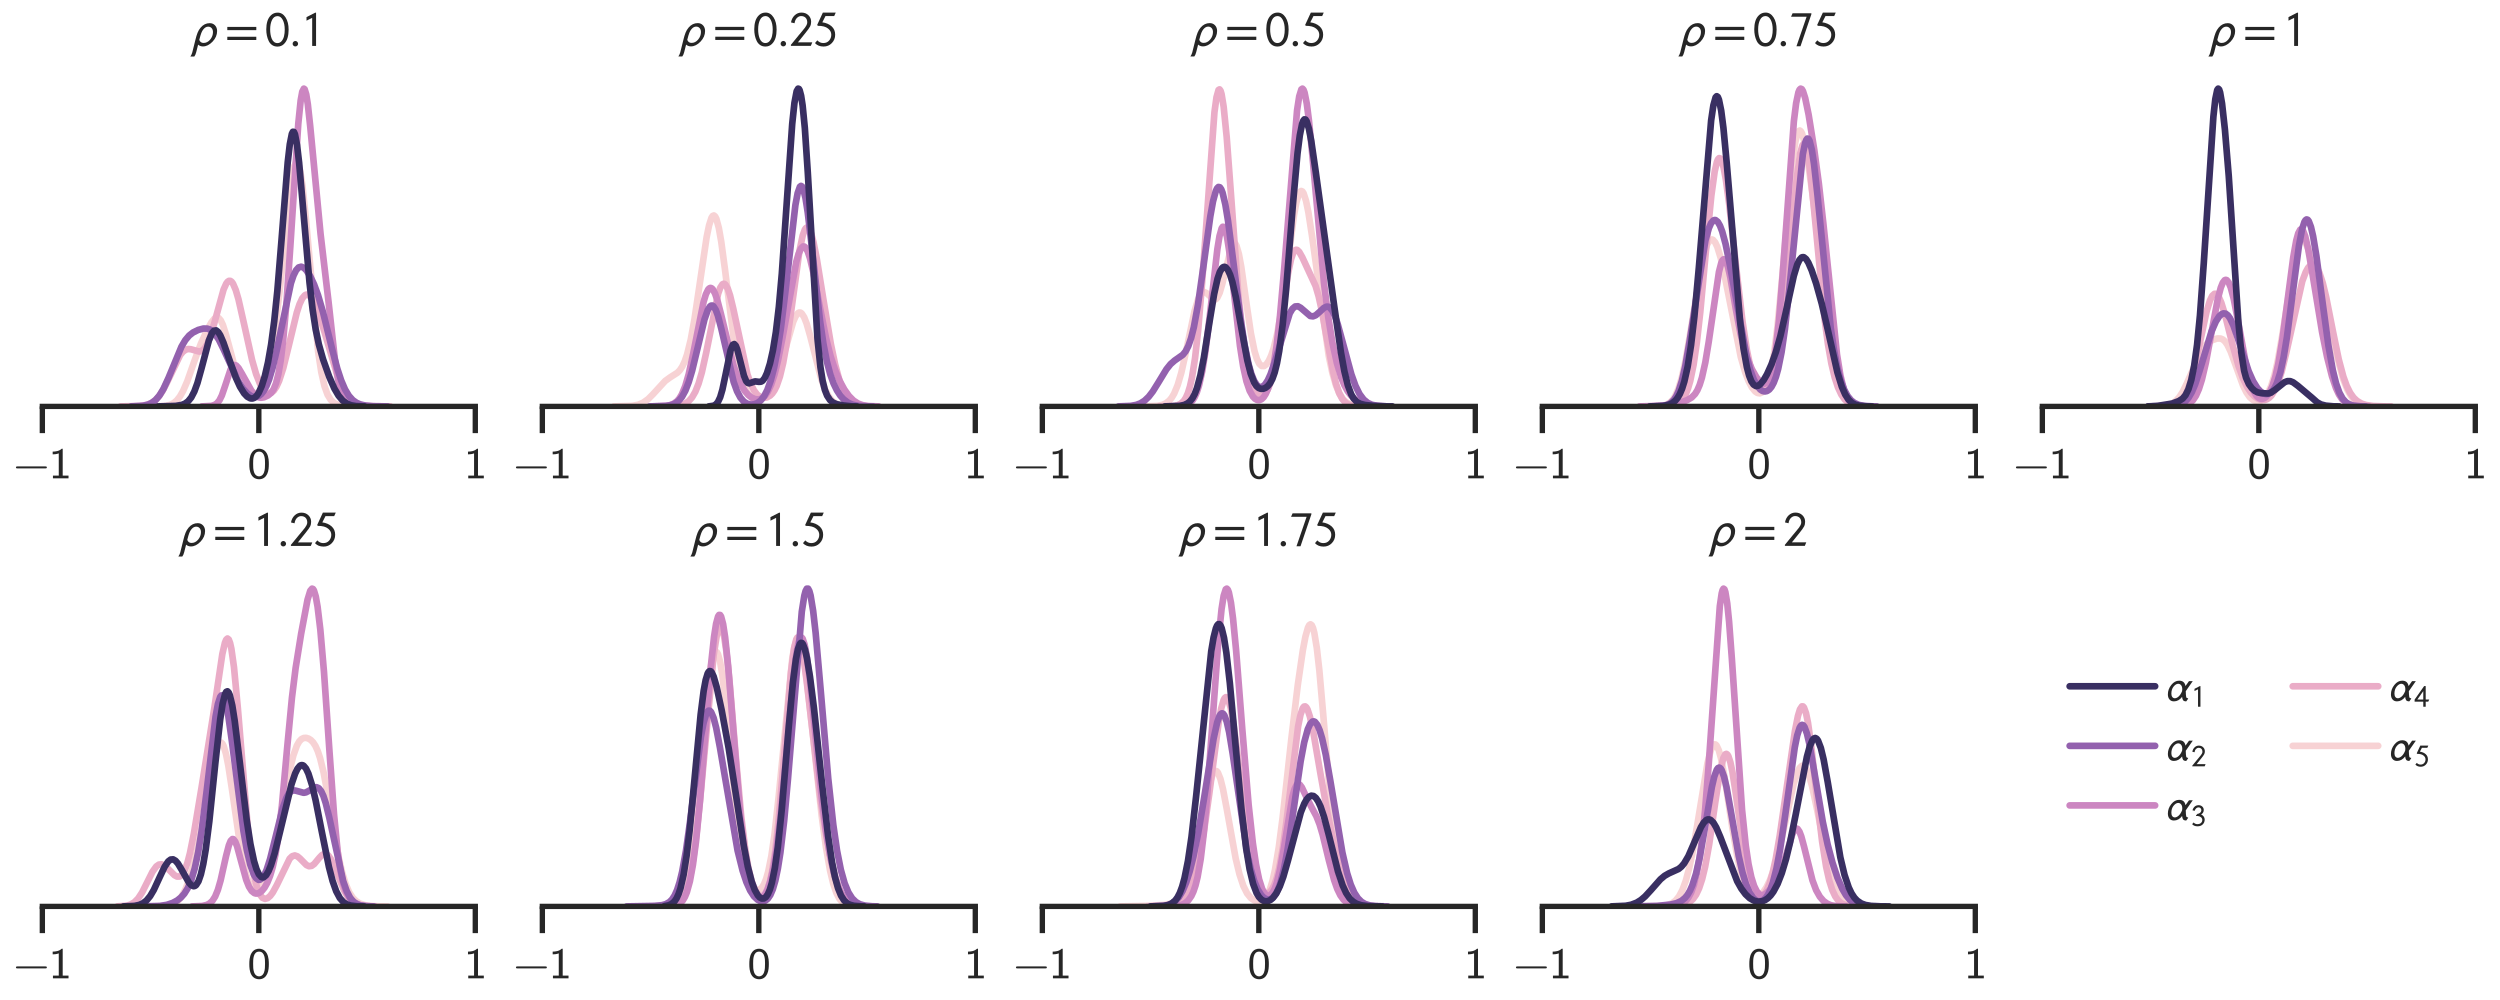 <?xml version="1.0" encoding="utf-8" standalone="no"?>
<!DOCTYPE svg PUBLIC "-//W3C//DTD SVG 1.1//EN"
  "http://www.w3.org/Graphics/SVG/1.1/DTD/svg11.dtd">
<svg xmlns:xlink="http://www.w3.org/1999/xlink" width="561.6pt" height="224.64pt" viewBox="0 0 561.6 224.64" xmlns="http://www.w3.org/2000/svg" version="1.1">
 <defs>
  <style type="text/css">*{stroke-linejoin: round; stroke-linecap: butt}</style>
 </defs>
 <g id="figure_1">
  <g id="patch_1">
   <path d="M 0 224.64
L 561.6 224.64
L 561.6 0
L 0 0
L 0 224.64
z
" style="fill: none"/>
  </g>
  <g id="axes_1">
   <g id="patch_2">
    <path d="M 9.513 91.294
L 106.771 91.294
L 106.771 16.344
L 9.513 16.344
L 9.513 91.294
z
" style="fill: none"/>
   </g>
   <g id="matplotlib.axis_1">
    <g id="xtick_1">
     <g id="line2d_1">
      <path d="M 9.513 91.294
L 9.513 16.344
" clip-path="url(#pb27cb26285)" style="fill: none"/>
     </g>
     <g id="line2d_2">
      <defs>
       <path id="mcacfa5863e" d="M 0 0
L 0 6
" style="stroke: #262626; stroke-width: 1.2"/>
      </defs>
      <g>
       <use xlink:href="#mcacfa5863e" x="9.513" y="91.294" style="fill: #262626; stroke: #262626; stroke-width: 1.2"/>
      </g>
     </g>
     <g id="text_1">
      <!-- −1 -->
      <g style="fill: #262626" transform="translate(3 107.457) scale(0.096 -0.096)">
       <defs>
        <path id="LMSans8-Regular-2212" d="M 4902 1600
C 4902 1747 4762 1747 4672 1747
L 608 1747
C 518 1747 378 1747 378 1600
C 378 1453 518 1453 608 1453
L 4672 1453
C 4762 1453 4902 1453 4902 1600
z
" transform="scale(0.016)"/>
        <path id="LMSans8-Regular-31" d="M 2906 0
L 2906 403
L 2054 403
L 2054 4333
L 1914 4333
C 1498 3949 973 3923 589 3910
L 589 3507
C 838 3514 1158 3526 1478 3654
L 1478 403
L 627 403
L 627 0
L 2906 0
z
" transform="scale(0.016)"/>
       </defs>
       <use xlink:href="#LMSans8-Regular-2212"/>
       <use xlink:href="#LMSans8-Regular-31" x="82.6"/>
      </g>
     </g>
    </g>
    <g id="xtick_2">
     <g id="line2d_3">
      <path d="M 58.142 91.294
L 58.142 16.344
" clip-path="url(#pb27cb26285)" style="fill: none"/>
     </g>
     <g id="line2d_4">
      <g>
       <use xlink:href="#mcacfa5863e" x="58.142" y="91.294" style="fill: #262626; stroke: #262626; stroke-width: 1.2"/>
      </g>
     </g>
     <g id="text_2">
      <!-- 0 -->
      <g style="fill: #262626" transform="translate(55.594 107.457) scale(0.096 -0.096)">
       <defs>
        <path id="LMSans8-Regular-30" d="M 3123 2080
C 3123 2387 3123 3136 2822 3661
C 2496 4237 2003 4333 1696 4333
C 1408 4333 909 4243 589 3693
C 282 3181 269 2483 269 2080
C 269 1606 294 1024 563 538
C 845 19 1318 -134 1696 -134
C 2336 -134 2688 237 2880 640
C 3104 1094 3123 1683 3123 2080
z
M 2566 2163
C 2566 1741 2566 1261 2413 851
C 2234 390 1907 288 1696 288
C 1427 288 1120 442 960 902
C 832 1293 826 1696 826 2163
C 826 2752 826 3910 1696 3910
C 2566 3910 2566 2752 2566 2163
z
" transform="scale(0.016)"/>
       </defs>
       <use xlink:href="#LMSans8-Regular-30"/>
      </g>
     </g>
    </g>
    <g id="xtick_3">
     <g id="line2d_5">
      <path d="M 106.771 91.294
L 106.771 16.344
" clip-path="url(#pb27cb26285)" style="fill: none"/>
     </g>
     <g id="line2d_6">
      <g>
       <use xlink:href="#mcacfa5863e" x="106.771" y="91.294" style="fill: #262626; stroke: #262626; stroke-width: 1.2"/>
      </g>
     </g>
     <g id="text_3">
      <!-- 1 -->
      <g style="fill: #262626" transform="translate(104.223 107.457) scale(0.096 -0.096)">
       <use xlink:href="#LMSans8-Regular-31"/>
      </g>
     </g>
    </g>
   </g>
   <g id="matplotlib.axis_2"/>
   <g id="line2d_7">
    <path d="M 34.774 91.29
L 37.126 91.19
L 38.303 90.914
L 39.008 90.554
L 39.714 89.963
L 40.42 89.07
L 41.126 87.83
L 42.067 85.647
L 43.713 80.97
L 45.125 77.196
L 46.536 74.12
L 47.477 72.436
L 48.183 71.563
L 48.653 71.317
L 49.124 71.438
L 49.594 71.986
L 50.065 72.977
L 50.771 75.194
L 53.594 85.626
L 54.299 87.13
L 55.005 88.099
L 55.711 88.644
L 56.417 88.853
L 57.122 88.763
L 57.828 88.348
L 58.299 87.848
L 59.004 86.67
L 59.71 84.836
L 60.416 82.174
L 61.122 78.528
L 61.827 73.797
L 62.768 65.838
L 65.591 39.72
L 66.062 37.429
L 66.532 36.398
L 66.767 36.403
L 67.003 36.768
L 67.473 38.571
L 67.944 41.715
L 68.649 48.464
L 71.472 79.031
L 72.178 83.618
L 72.884 86.723
L 73.59 88.674
L 74.295 89.826
L 75.001 90.477
L 75.707 90.837
L 76.883 91.117
L 78.765 91.259
L 81.588 91.293
L 81.588 91.293
" clip-path="url(#pb27cb26285)" style="fill: none; stroke: #f7d2d4; stroke-width: 1.5; stroke-linecap: round"/>
   </g>
   <g id="line2d_8">
    <path d="M 27.07 91.293
L 31.335 91.201
L 32.858 90.968
L 33.772 90.647
L 34.685 90.082
L 35.599 89.171
L 36.513 87.839
L 37.427 86.095
L 40.473 79.763
L 41.082 79.014
L 41.691 78.563
L 42.3 78.398
L 42.91 78.462
L 44.737 78.977
L 45.347 78.814
L 45.956 78.274
L 46.565 77.275
L 47.174 75.791
L 48.088 72.776
L 50.22 65.047
L 50.829 63.696
L 51.134 63.292
L 51.439 63.089
L 51.743 63.094
L 52.048 63.31
L 52.352 63.733
L 52.962 65.158
L 53.571 67.24
L 54.789 72.622
L 56.617 80.847
L 57.531 84.026
L 58.444 86.33
L 59.054 87.375
L 59.663 88.04
L 60.272 88.332
L 60.881 88.247
L 61.491 87.768
L 62.1 86.871
L 62.709 85.536
L 63.623 82.725
L 64.841 77.799
L 66.669 70.224
L 67.278 68.354
L 67.887 67.032
L 68.496 66.31
L 68.801 66.173
L 69.106 66.18
L 69.41 66.323
L 70.019 66.98
L 70.629 68.063
L 71.542 70.316
L 72.761 74.139
L 75.807 84.429
L 76.721 86.749
L 77.635 88.473
L 78.548 89.64
L 79.462 90.365
L 80.376 90.786
L 81.594 91.071
L 83.422 91.233
L 87.382 91.292
L 87.686 91.293
L 87.686 91.293
" clip-path="url(#pb27cb26285)" style="fill: none; stroke: #eaacc7; stroke-width: 1.5; stroke-linecap: round"/>
   </g>
   <g id="line2d_9">
    <path d="M 45.363 91.292
L 47.51 91.175
L 48.225 90.952
L 48.762 90.587
L 49.298 89.919
L 49.835 88.836
L 50.55 86.75
L 51.802 82.973
L 52.339 82.155
L 52.696 81.992
L 53.054 82.106
L 53.591 82.68
L 54.306 83.883
L 56.452 87.72
L 57.347 88.793
L 58.062 89.255
L 58.599 89.362
L 59.314 89.247
L 60.208 88.833
L 60.924 88.235
L 61.46 87.445
L 61.997 86.132
L 62.533 84.044
L 63.07 80.911
L 63.606 76.496
L 64.322 68.456
L 65.216 55.436
L 67.005 27.802
L 67.541 22.576
L 67.899 20.6
L 68.256 19.913
L 68.435 20.046
L 68.793 21.208
L 69.151 23.444
L 69.687 28.371
L 72.012 52.565
L 73.801 67.781
L 75.232 80.715
L 75.947 85.233
L 76.484 87.51
L 77.02 89.029
L 77.557 90.007
L 78.093 90.615
L 78.809 91.046
L 79.703 91.242
L 80.955 91.291
L 80.955 91.291
" clip-path="url(#pb27cb26285)" style="fill: none; stroke: #cc86c1; stroke-width: 1.5; stroke-linecap: round"/>
   </g>
   <g id="line2d_10">
    <path d="M 29.471 91.286
L 32.075 91.152
L 33.233 90.895
L 34.101 90.504
L 34.969 89.842
L 35.837 88.823
L 36.705 87.389
L 37.863 84.868
L 40.757 77.884
L 41.625 76.41
L 42.493 75.374
L 43.361 74.689
L 44.519 74.117
L 45.676 73.806
L 46.544 73.815
L 47.123 74.006
L 47.702 74.389
L 48.281 74.985
L 49.149 76.284
L 50.306 78.628
L 53.49 85.609
L 54.647 87.395
L 55.515 88.341
L 56.383 88.936
L 56.962 89.126
L 57.541 89.135
L 58.12 88.937
L 58.699 88.497
L 59.277 87.77
L 59.856 86.712
L 60.435 85.281
L 61.303 82.392
L 62.171 78.664
L 65.354 63.618
L 65.933 61.894
L 66.512 60.714
L 67.091 60.07
L 67.669 59.908
L 68.248 60.151
L 68.827 60.722
L 69.695 62.063
L 70.563 63.911
L 71.431 66.273
L 72.589 70.237
L 74.615 78.47
L 75.772 82.806
L 76.64 85.448
L 77.508 87.473
L 78.377 88.918
L 79.245 89.883
L 80.113 90.492
L 80.981 90.858
L 82.139 91.113
L 83.875 91.252
L 87.058 91.292
L 87.058 91.292
" clip-path="url(#pb27cb26285)" style="fill: none; stroke: #9361ae; stroke-width: 1.5; stroke-linecap: round"/>
   </g>
   <g id="line2d_11">
    <path d="M 35.5 91.293
L 39.462 91.184
L 40.86 90.948
L 41.559 90.665
L 42.258 90.155
L 42.957 89.292
L 43.656 87.947
L 44.356 86.036
L 45.288 82.684
L 46.919 76.504
L 47.618 74.834
L 48.084 74.288
L 48.55 74.218
L 49.017 74.586
L 49.483 75.324
L 50.182 76.934
L 51.58 80.976
L 52.978 84.842
L 53.911 86.879
L 54.843 88.369
L 55.542 89.108
L 56.241 89.494
L 56.707 89.527
L 57.173 89.352
L 57.639 88.939
L 58.105 88.262
L 58.805 86.702
L 59.504 84.437
L 60.203 81.39
L 60.902 77.39
L 61.601 72.145
L 62.3 65.361
L 63.233 54.007
L 64.631 36.482
L 65.097 32.433
L 65.563 30.069
L 65.796 29.606
L 66.029 29.64
L 66.262 30.164
L 66.728 32.587
L 67.194 36.563
L 68.127 47.294
L 69.525 63.461
L 70.224 69.529
L 70.923 74.045
L 71.622 77.355
L 72.555 80.663
L 73.953 84.624
L 75.118 87.287
L 76.05 88.877
L 76.982 89.979
L 77.915 90.664
L 78.847 91.037
L 80.012 91.229
L 81.877 91.29
L 81.877 91.29
" clip-path="url(#pb27cb26285)" style="fill: none; stroke: #392f62; stroke-width: 1.5; stroke-linecap: round"/>
   </g>
   <g id="patch_3">
    <path d="M 9.513 91.294
L 106.771 91.294
" style="fill: none; stroke: #262626; stroke-width: 1.2; stroke-linejoin: miter; stroke-linecap: square"/>
   </g>
   <g id="text_4">
    <!-- $\rho=0.1$ -->
    <g style="fill: #262626" transform="translate(43.13 10.344) scale(0.108 -0.108)">
     <defs>
      <path id="STIXNonUnicode-Italic-e1e8" d="M 38 -838
L 435 755
Q 576 1338 723 1709
Q 870 2080 1126 2381
Q 1619 2957 2304 2957
Q 2726 2957 2995 2669
Q 3264 2381 3264 1933
Q 3264 1171 2669 550
Q 2074 -70 1421 -70
Q 1062 -70 794 160
L 550 -813
Q 461 -1171 301 -1382
L -211 -1382
Q -32 -1120 38 -838
z
M 2726 1798
Q 2726 2118 2553 2310
Q 2381 2502 2099 2502
Q 1773 2502 1498 2176
Q 1331 1984 1216 1693
Q 1101 1402 947 781
Q 1094 384 1504 384
Q 1997 384 2361 819
Q 2726 1254 2726 1798
z
" transform="scale(0.016)"/>
      <path id="STIXGeneral-Regular-3d" d="M 4077 2048
L 307 2048
L 307 2470
L 4077 2470
L 4077 2048
z
M 4077 768
L 307 768
L 307 1190
L 4077 1190
L 4077 768
z
" transform="scale(0.016)"/>
      <path id="STIXGeneral-Regular-1d7e2" d="M 3053 2112
Q 3053 1523 2915 1046
Q 2778 570 2438 240
Q 2099 -90 1600 -90
Q 1203 -90 912 108
Q 621 307 461 643
Q 301 979 224 1353
Q 147 1728 147 2150
Q 147 2746 294 3222
Q 442 3699 787 4012
Q 1133 4326 1626 4326
Q 2253 4326 2653 3708
Q 3053 3091 3053 2112
z
M 2547 2112
Q 2547 2893 2288 3382
Q 2029 3872 1613 3872
Q 1139 3872 896 3376
Q 653 2880 653 2138
Q 653 1805 701 1507
Q 749 1210 854 944
Q 960 678 1152 521
Q 1344 365 1600 365
Q 1926 365 2147 627
Q 2368 890 2457 1270
Q 2547 1651 2547 2112
z
" transform="scale(0.016)"/>
      <path id="STIXGeneral-Regular-2e" d="M 1158 275
Q 1158 134 1052 32
Q 947 -70 800 -70
Q 653 -70 550 32
Q 448 134 448 281
Q 448 429 553 534
Q 659 640 806 640
Q 947 640 1052 531
Q 1158 422 1158 275
z
" transform="scale(0.016)"/>
      <path id="STIXGeneral-Regular-1d7e3" d="M 1933 0
L 1427 0
L 1427 3648
Q 1286 3584 1008 3440
Q 730 3296 691 3277
L 691 3744
L 1843 4333
L 1933 4301
L 1933 0
z
" transform="scale(0.016)"/>
     </defs>
     <use xlink:href="#STIXNonUnicode-Italic-e1e8" transform="translate(0 0.297)"/>
     <use xlink:href="#STIXGeneral-Regular-3d" transform="translate(68.52 0.297)"/>
     <use xlink:href="#STIXGeneral-Regular-1d7e2" transform="translate(152.14 0.297)"/>
     <use xlink:href="#STIXGeneral-Regular-2e" transform="translate(202.14 0.297)"/>
     <use xlink:href="#STIXGeneral-Regular-1d7e3" transform="translate(227.14 0.297)"/>
    </g>
   </g>
  </g>
  <g id="axes_2">
   <g id="patch_4">
    <path d="M 121.833 91.294
L 219.091 91.294
L 219.091 16.344
L 121.833 16.344
L 121.833 91.294
z
" style="fill: none"/>
   </g>
   <g id="matplotlib.axis_3">
    <g id="xtick_4">
     <g id="line2d_12">
      <path d="M 121.833 91.294
L 121.833 16.344
" clip-path="url(#paae918ae53)" style="fill: none"/>
     </g>
     <g id="line2d_13">
      <g>
       <use xlink:href="#mcacfa5863e" x="121.833" y="91.294" style="fill: #262626; stroke: #262626; stroke-width: 1.2"/>
      </g>
     </g>
     <g id="text_5">
      <!-- −1 -->
      <g style="fill: #262626" transform="translate(115.32 107.457) scale(0.096 -0.096)">
       <use xlink:href="#LMSans8-Regular-2212"/>
       <use xlink:href="#LMSans8-Regular-31" x="82.6"/>
      </g>
     </g>
    </g>
    <g id="xtick_5">
     <g id="line2d_14">
      <path d="M 170.462 91.294
L 170.462 16.344
" clip-path="url(#paae918ae53)" style="fill: none"/>
     </g>
     <g id="line2d_15">
      <g>
       <use xlink:href="#mcacfa5863e" x="170.462" y="91.294" style="fill: #262626; stroke: #262626; stroke-width: 1.2"/>
      </g>
     </g>
     <g id="text_6">
      <!-- 0 -->
      <g style="fill: #262626" transform="translate(167.914 107.457) scale(0.096 -0.096)">
       <use xlink:href="#LMSans8-Regular-30"/>
      </g>
     </g>
    </g>
    <g id="xtick_6">
     <g id="line2d_16">
      <path d="M 219.091 91.294
L 219.091 16.344
" clip-path="url(#paae918ae53)" style="fill: none"/>
     </g>
     <g id="line2d_17">
      <g>
       <use xlink:href="#mcacfa5863e" x="219.091" y="91.294" style="fill: #262626; stroke: #262626; stroke-width: 1.2"/>
      </g>
     </g>
     <g id="text_7">
      <!-- 1 -->
      <g style="fill: #262626" transform="translate(216.543 107.457) scale(0.096 -0.096)">
       <use xlink:href="#LMSans8-Regular-31"/>
      </g>
     </g>
    </g>
   </g>
   <g id="matplotlib.axis_4"/>
   <g id="line2d_18">
    <path d="M 137.917 91.293
L 142.026 91.175
L 143.395 90.909
L 144.491 90.445
L 145.586 89.664
L 146.682 88.568
L 149.421 85.582
L 150.516 84.786
L 152.16 83.738
L 152.708 83.179
L 153.255 82.365
L 153.803 81.202
L 154.351 79.603
L 155.173 76.266
L 155.994 71.781
L 157.09 64.417
L 158.733 53.305
L 159.281 50.628
L 159.829 48.927
L 160.103 48.509
L 160.377 48.405
L 160.651 48.624
L 160.925 49.166
L 161.472 51.182
L 162.02 54.293
L 162.842 60.409
L 164.759 75.697
L 165.581 80.711
L 166.403 84.392
L 167.224 86.882
L 167.772 88.005
L 168.32 88.79
L 168.868 89.304
L 169.415 89.597
L 169.963 89.71
L 170.785 89.593
L 171.607 89.164
L 172.428 88.411
L 173.25 87.279
L 174.072 85.688
L 174.893 83.574
L 175.989 79.974
L 178.18 72.297
L 178.728 71.043
L 179.276 70.327
L 179.55 70.198
L 179.824 70.228
L 180.098 70.419
L 180.645 71.264
L 181.193 72.666
L 182.015 75.544
L 184.48 85.119
L 185.302 87.394
L 186.123 89.009
L 186.945 90.053
L 187.767 90.671
L 188.588 91.004
L 189.684 91.202
L 191.875 91.288
L 192.423 91.291
L 192.423 91.291
" clip-path="url(#paae918ae53)" style="fill: none; stroke: #f7d2d4; stroke-width: 1.5; stroke-linecap: round"/>
   </g>
   <g id="line2d_19">
    <path d="M 147.681 91.293
L 151.821 91.187
L 153.038 90.981
L 154.012 90.602
L 154.743 90.087
L 155.473 89.26
L 156.204 87.993
L 156.934 86.152
L 157.665 83.636
L 158.639 79.237
L 161.317 65.98
L 161.804 64.618
L 162.291 63.874
L 162.535 63.75
L 162.778 63.793
L 163.022 64.001
L 163.509 64.889
L 163.996 66.344
L 164.726 69.353
L 167.892 84.056
L 168.623 86.179
L 169.353 87.677
L 170.084 88.64
L 170.814 89.176
L 171.545 89.374
L 172.275 89.277
L 173.006 88.869
L 173.493 88.384
L 173.98 87.682
L 174.467 86.706
L 175.197 84.596
L 175.928 81.545
L 176.658 77.464
L 177.632 70.629
L 179.58 56.418
L 180.311 52.922
L 180.798 51.579
L 181.041 51.23
L 181.285 51.098
L 181.528 51.178
L 181.772 51.463
L 182.259 52.606
L 182.746 54.414
L 183.476 58.073
L 184.937 67.092
L 186.642 77.255
L 187.616 81.908
L 188.59 85.477
L 189.321 87.45
L 190.051 88.885
L 190.782 89.869
L 191.512 90.503
L 192.243 90.883
L 193.217 91.141
L 194.678 91.267
L 196.139 91.29
L 196.139 91.29
" clip-path="url(#paae918ae53)" style="fill: none; stroke: #eaacc7; stroke-width: 1.5; stroke-linecap: round"/>
   </g>
   <g id="line2d_20">
    <path d="M 146.23 91.292
L 149.572 91.185
L 150.6 90.989
L 151.371 90.667
L 152.142 90.072
L 152.656 89.447
L 153.17 88.579
L 153.942 86.709
L 154.713 84.056
L 155.741 79.354
L 158.054 67.788
L 158.568 66.106
L 159.083 65.047
L 159.34 64.773
L 159.597 64.674
L 159.854 64.747
L 160.111 64.987
L 160.625 65.933
L 161.139 67.412
L 161.91 70.349
L 164.738 82.002
L 165.766 84.94
L 166.537 86.583
L 167.308 87.819
L 168.079 88.715
L 168.85 89.322
L 169.621 89.663
L 170.393 89.726
L 170.907 89.592
L 171.421 89.29
L 171.935 88.789
L 172.449 88.053
L 173.22 86.432
L 173.991 84.099
L 174.762 81.009
L 175.791 75.812
L 178.875 58.817
L 179.389 57.028
L 179.903 55.852
L 180.417 55.358
L 180.674 55.378
L 180.932 55.576
L 181.446 56.489
L 181.96 58.033
L 182.731 61.298
L 184.273 69.492
L 185.558 75.934
L 186.587 80.04
L 187.615 83.192
L 188.643 85.609
L 189.671 87.494
L 190.699 88.943
L 191.728 89.98
L 192.756 90.644
L 193.784 91.013
L 195.069 91.213
L 197.383 91.289
L 197.383 91.289
" clip-path="url(#paae918ae53)" style="fill: none; stroke: #cc86c1; stroke-width: 1.5; stroke-linecap: round"/>
   </g>
   <g id="line2d_21">
    <path d="M 145.897 91.293
L 149.679 91.191
L 150.939 90.948
L 151.696 90.623
L 152.452 90.058
L 153.209 89.142
L 153.965 87.757
L 154.722 85.812
L 155.478 83.282
L 156.739 78.052
L 158.252 71.762
L 159.008 69.603
L 159.512 68.814
L 159.765 68.647
L 160.017 68.639
L 160.269 68.793
L 160.773 69.574
L 161.277 70.936
L 162.034 73.83
L 164.807 85.801
L 165.564 87.888
L 166.32 89.313
L 167.077 90.198
L 167.833 90.68
L 168.59 90.874
L 169.346 90.835
L 170.102 90.564
L 170.859 90.003
L 171.615 89.058
L 172.372 87.605
L 173.128 85.51
L 173.885 82.625
L 174.641 78.8
L 175.398 73.91
L 176.406 65.754
L 178.675 46.093
L 179.18 43.398
L 179.684 41.957
L 179.936 41.76
L 180.188 41.922
L 180.44 42.441
L 180.945 44.491
L 181.449 47.711
L 182.205 54.07
L 184.223 72.155
L 184.979 77.26
L 185.735 81.154
L 186.492 84.027
L 187.248 86.133
L 188.005 87.691
L 188.761 88.852
L 189.518 89.707
L 190.526 90.472
L 191.535 90.913
L 192.795 91.172
L 194.813 91.281
L 196.073 91.291
L 196.073 91.291
" clip-path="url(#paae918ae53)" style="fill: none; stroke: #9361ae; stroke-width: 1.5; stroke-linecap: round"/>
   </g>
   <g id="line2d_22">
    <path d="M 159.281 91.282
L 160.281 91.145
L 160.782 90.881
L 161.282 90.303
L 161.783 89.229
L 162.283 87.525
L 162.95 84.355
L 164.118 78.68
L 164.618 77.454
L 164.952 77.291
L 165.286 77.662
L 165.619 78.506
L 166.286 81.108
L 167.12 84.406
L 167.621 85.614
L 167.954 86.003
L 168.288 86.11
L 168.788 85.955
L 169.622 85.67
L 170.456 85.778
L 170.957 85.745
L 171.29 85.548
L 171.791 84.897
L 172.291 83.801
L 172.958 81.676
L 173.626 78.708
L 174.293 74.592
L 174.96 68.94
L 175.627 61.469
L 176.628 47.1
L 177.962 27.838
L 178.463 23.111
L 178.963 20.482
L 179.297 19.913
L 179.464 19.974
L 179.63 20.262
L 179.964 21.514
L 180.298 23.69
L 180.798 28.766
L 181.465 38.806
L 183.634 76.068
L 184.301 82.482
L 184.801 85.578
L 185.302 87.593
L 185.802 88.872
L 186.469 89.887
L 187.137 90.451
L 187.971 90.802
L 189.472 91.083
L 191.307 91.272
L 192.474 91.292
L 192.474 91.292
" clip-path="url(#paae918ae53)" style="fill: none; stroke: #392f62; stroke-width: 1.5; stroke-linecap: round"/>
   </g>
   <g id="patch_5">
    <path d="M 121.833 91.294
L 219.091 91.294
" style="fill: none; stroke: #262626; stroke-width: 1.2; stroke-linejoin: miter; stroke-linecap: square"/>
   </g>
   <g id="text_8">
    <!-- $\rho=0.25$ -->
    <g style="fill: #262626" transform="translate(152.75 10.344) scale(0.108 -0.108)">
     <defs>
      <path id="STIXGeneral-Regular-1d7e4" d="M 3002 454
L 2816 0
L 224 0
L 224 134
L 1344 1504
L 1344 1498
L 1702 1933
Q 1952 2234 2054 2365
Q 2157 2496 2253 2685
Q 2349 2874 2349 3040
Q 2349 3437 2134 3654
Q 1920 3872 1549 3872
Q 1254 3872 1008 3629
Q 762 3386 698 2938
L 237 3046
Q 339 3616 716 3971
Q 1094 4326 1594 4326
Q 2150 4326 2502 3980
Q 2854 3635 2854 3142
Q 2854 2784 2720 2525
Q 2586 2266 2157 1728
L 1133 454
L 3002 454
z
" transform="scale(0.016)"/>
      <path id="STIXGeneral-Regular-1d7e7" d="M 2931 4326
L 2726 3872
L 1594 3872
L 1184 3059
Q 1914 2957 2384 2544
Q 2854 2131 2854 1446
Q 2854 813 2422 361
Q 1990 -90 1344 -90
Q 640 -90 230 358
L 531 717
Q 858 365 1312 365
Q 1786 365 2067 688
Q 2349 1011 2349 1446
Q 2349 1920 1926 2253
Q 1498 2605 602 2605
L 512 2714
L 1254 4326
L 2931 4326
z
" transform="scale(0.016)"/>
     </defs>
     <use xlink:href="#STIXNonUnicode-Italic-e1e8" transform="translate(0 0.406)"/>
     <use xlink:href="#STIXGeneral-Regular-3d" transform="translate(68.52 0.406)"/>
     <use xlink:href="#STIXGeneral-Regular-1d7e2" transform="translate(152.14 0.406)"/>
     <use xlink:href="#STIXGeneral-Regular-2e" transform="translate(202.14 0.406)"/>
     <use xlink:href="#STIXGeneral-Regular-1d7e4" transform="translate(227.14 0.406)"/>
     <use xlink:href="#STIXGeneral-Regular-1d7e7" transform="translate(277.14 0.406)"/>
    </g>
   </g>
  </g>
  <g id="axes_3">
   <g id="patch_6">
    <path d="M 234.153 91.294
L 331.411 91.294
L 331.411 16.344
L 234.153 16.344
L 234.153 91.294
z
" style="fill: none"/>
   </g>
   <g id="matplotlib.axis_5">
    <g id="xtick_7">
     <g id="line2d_23">
      <path d="M 234.153 91.294
L 234.153 16.344
" clip-path="url(#p50dfc133d3)" style="fill: none"/>
     </g>
     <g id="line2d_24">
      <g>
       <use xlink:href="#mcacfa5863e" x="234.153" y="91.294" style="fill: #262626; stroke: #262626; stroke-width: 1.2"/>
      </g>
     </g>
     <g id="text_9">
      <!-- −1 -->
      <g style="fill: #262626" transform="translate(227.64 107.457) scale(0.096 -0.096)">
       <use xlink:href="#LMSans8-Regular-2212"/>
       <use xlink:href="#LMSans8-Regular-31" x="82.6"/>
      </g>
     </g>
    </g>
    <g id="xtick_8">
     <g id="line2d_25">
      <path d="M 282.782 91.294
L 282.782 16.344
" clip-path="url(#p50dfc133d3)" style="fill: none"/>
     </g>
     <g id="line2d_26">
      <g>
       <use xlink:href="#mcacfa5863e" x="282.782" y="91.294" style="fill: #262626; stroke: #262626; stroke-width: 1.2"/>
      </g>
     </g>
     <g id="text_10">
      <!-- 0 -->
      <g style="fill: #262626" transform="translate(280.234 107.457) scale(0.096 -0.096)">
       <use xlink:href="#LMSans8-Regular-30"/>
      </g>
     </g>
    </g>
    <g id="xtick_9">
     <g id="line2d_27">
      <path d="M 331.411 91.294
L 331.411 16.344
" clip-path="url(#p50dfc133d3)" style="fill: none"/>
     </g>
     <g id="line2d_28">
      <g>
       <use xlink:href="#mcacfa5863e" x="331.411" y="91.294" style="fill: #262626; stroke: #262626; stroke-width: 1.2"/>
      </g>
     </g>
     <g id="text_11">
      <!-- 1 -->
      <g style="fill: #262626" transform="translate(328.863 107.457) scale(0.096 -0.096)">
       <use xlink:href="#LMSans8-Regular-31"/>
      </g>
     </g>
    </g>
   </g>
   <g id="matplotlib.axis_6"/>
   <g id="line2d_29">
    <path d="M 256.761 91.291
L 259.992 91.176
L 261.069 90.961
L 261.877 90.615
L 262.685 89.984
L 263.223 89.325
L 263.762 88.412
L 264.569 86.454
L 265.377 83.699
L 266.454 78.905
L 268.339 69.9
L 269.147 67.205
L 269.685 66.115
L 270.224 65.622
L 270.493 65.582
L 271.032 65.836
L 272.647 67.302
L 272.917 67.314
L 273.186 67.18
L 273.455 66.882
L 273.994 65.752
L 274.532 63.939
L 276.686 55.189
L 276.955 54.74
L 277.225 54.581
L 277.494 54.732
L 277.763 55.201
L 278.302 57.058
L 278.84 59.968
L 279.917 67.538
L 280.994 74.847
L 281.802 78.839
L 282.341 80.611
L 282.879 81.709
L 283.418 82.217
L 283.956 82.229
L 284.495 81.818
L 285.033 81.024
L 285.572 79.843
L 286.11 78.239
L 286.918 74.92
L 287.726 70.39
L 288.803 62.632
L 290.688 48.319
L 291.226 45.434
L 291.765 43.58
L 292.034 43.089
L 292.303 42.902
L 292.572 43.019
L 292.842 43.433
L 293.38 45.093
L 293.919 47.715
L 294.727 52.969
L 298.496 79.989
L 299.304 83.784
L 300.112 86.584
L 300.919 88.498
L 301.727 89.71
L 302.535 90.423
L 303.343 90.816
L 304.42 91.069
L 306.305 91.229
L 310.344 91.292
L 310.344 91.292
" clip-path="url(#p50dfc133d3)" style="fill: none; stroke: #f7d2d4; stroke-width: 1.5; stroke-linecap: round"/>
   </g>
   <g id="line2d_30">
    <path d="M 260.423 91.292
L 263.636 91.196
L 264.553 91.011
L 265.242 90.69
L 265.93 90.054
L 266.389 89.347
L 266.848 88.308
L 267.307 86.832
L 267.766 84.801
L 268.454 80.467
L 269.142 74.326
L 270.06 63.248
L 272.813 25.213
L 273.272 21.855
L 273.731 20.213
L 273.961 20.074
L 274.19 20.393
L 274.419 21.16
L 274.878 23.959
L 275.567 30.823
L 276.484 43.07
L 278.091 64.822
L 279.008 74.18
L 279.697 79.313
L 280.385 83.007
L 281.073 85.544
L 281.762 87.205
L 282.45 88.208
L 282.909 88.574
L 283.368 88.712
L 283.827 88.609
L 284.285 88.235
L 284.744 87.545
L 285.203 86.485
L 285.892 84.093
L 286.58 80.654
L 287.498 74.609
L 289.333 61.543
L 290.021 58.233
L 290.48 56.874
L 290.939 56.203
L 291.169 56.106
L 291.398 56.148
L 291.857 56.58
L 292.545 57.791
L 295.528 64.231
L 296.216 66.572
L 296.905 69.663
L 298.052 76.018
L 299.429 83.402
L 300.117 86.193
L 300.805 88.223
L 301.494 89.571
L 302.182 90.392
L 302.87 90.853
L 303.788 91.141
L 305.165 91.269
L 306.082 91.287
L 306.082 91.287
" clip-path="url(#p50dfc133d3)" style="fill: none; stroke: #eaacc7; stroke-width: 1.5; stroke-linecap: round"/>
   </g>
   <g id="line2d_31">
    <path d="M 264.269 91.282
L 265.963 91.151
L 266.689 90.938
L 267.415 90.486
L 267.899 89.967
L 268.383 89.195
L 268.867 88.092
L 269.351 86.575
L 270.077 83.355
L 270.803 78.85
L 271.771 70.958
L 273.464 56.004
L 273.948 53.039
L 274.432 51.292
L 274.674 50.947
L 274.916 50.974
L 275.158 51.374
L 275.642 53.243
L 276.126 56.35
L 277.094 64.862
L 278.546 77.692
L 279.272 82.357
L 279.998 85.643
L 280.724 87.787
L 281.45 89.082
L 281.934 89.588
L 282.418 89.852
L 282.902 89.888
L 283.386 89.686
L 283.87 89.22
L 284.354 88.447
L 284.838 87.31
L 285.322 85.741
L 286.048 82.414
L 286.774 77.692
L 287.5 71.391
L 288.468 60.547
L 291.372 24.791
L 291.856 21.647
L 292.34 20.077
L 292.582 19.913
L 292.824 20.165
L 293.066 20.82
L 293.55 23.261
L 294.034 27.005
L 294.76 34.373
L 297.422 63.628
L 298.39 71.326
L 299.357 77.202
L 300.325 81.591
L 301.293 84.79
L 302.019 86.552
L 302.745 87.87
L 303.471 88.835
L 304.439 89.714
L 305.407 90.281
L 306.617 90.737
L 308.069 91.063
L 310.005 91.25
L 312.425 91.292
L 312.425 91.292
" clip-path="url(#p50dfc133d3)" style="fill: none; stroke: #cc86c1; stroke-width: 1.5; stroke-linecap: round"/>
   </g>
   <g id="line2d_32">
    <path d="M 251.265 91.288
L 254.034 91.174
L 255.264 90.946
L 256.187 90.598
L 257.11 90.017
L 258.033 89.142
L 258.956 87.951
L 260.186 85.978
L 262.032 82.945
L 262.955 81.79
L 263.878 80.982
L 265.723 79.688
L 266.339 78.917
L 266.954 77.718
L 267.569 75.947
L 268.184 73.498
L 269.107 68.49
L 270.338 59.822
L 271.876 48.663
L 272.491 45.244
L 273.106 42.941
L 273.414 42.289
L 273.722 41.996
L 274.029 42.072
L 274.337 42.518
L 274.644 43.324
L 275.26 45.936
L 275.875 49.676
L 277.105 59.204
L 278.644 71.395
L 279.566 77.347
L 280.489 81.829
L 281.105 83.99
L 281.72 85.531
L 282.335 86.5
L 282.95 86.942
L 283.258 86.977
L 283.566 86.893
L 284.181 86.382
L 284.796 85.433
L 285.411 84.079
L 286.334 81.398
L 289.718 70.403
L 290.333 69.366
L 290.949 68.842
L 291.564 68.8
L 292.179 69.14
L 294.332 70.986
L 294.948 71.068
L 295.563 70.826
L 296.486 70.02
L 297.409 69.156
L 298.024 68.874
L 298.332 68.888
L 298.639 69.027
L 299.254 69.721
L 299.87 70.978
L 300.485 72.739
L 301.715 77.244
L 303.561 84.057
L 304.484 86.643
L 305.407 88.516
L 306.33 89.752
L 307.253 90.5
L 308.175 90.915
L 309.406 91.169
L 311.252 91.276
L 312.482 91.29
L 312.482 91.29
" clip-path="url(#p50dfc133d3)" style="fill: none; stroke: #9361ae; stroke-width: 1.5; stroke-linecap: round"/>
   </g>
   <g id="line2d_33">
    <path d="M 261.703 91.292
L 265.039 91.175
L 266.066 90.951
L 266.836 90.569
L 267.349 90.13
L 267.862 89.469
L 268.376 88.508
L 268.889 87.166
L 269.659 84.304
L 270.429 80.379
L 271.712 72.269
L 272.739 66.066
L 273.509 62.613
L 274.022 61.088
L 274.536 60.206
L 274.792 59.997
L 275.049 59.936
L 275.306 60.019
L 275.819 60.599
L 276.332 61.716
L 276.845 63.357
L 277.615 66.73
L 278.899 73.943
L 280.182 80.876
L 280.952 83.92
L 281.722 85.91
L 282.235 86.708
L 282.749 87.164
L 283.262 87.353
L 283.775 87.331
L 284.289 87.128
L 284.802 86.733
L 285.315 86.095
L 285.828 85.12
L 286.342 83.68
L 286.855 81.628
L 287.368 78.817
L 288.138 72.948
L 288.908 65.069
L 290.448 45.815
L 291.475 34.445
L 291.988 30.416
L 292.502 27.843
L 292.758 27.135
L 293.015 26.81
L 293.272 26.855
L 293.528 27.247
L 294.042 28.952
L 294.555 31.639
L 295.581 38.702
L 299.688 68.525
L 301.228 79.17
L 301.998 83.383
L 302.768 86.513
L 303.538 88.588
L 304.051 89.484
L 304.821 90.302
L 305.591 90.718
L 306.618 90.974
L 308.671 91.188
L 311.751 91.288
L 312.777 91.292
L 312.777 91.292
" clip-path="url(#p50dfc133d3)" style="fill: none; stroke: #392f62; stroke-width: 1.5; stroke-linecap: round"/>
   </g>
   <g id="patch_7">
    <path d="M 234.153 91.294
L 331.411 91.294
" style="fill: none; stroke: #262626; stroke-width: 1.2; stroke-linejoin: miter; stroke-linecap: square"/>
   </g>
   <g id="text_12">
    <!-- $\rho=0.5$ -->
    <g style="fill: #262626" transform="translate(267.77 10.344) scale(0.108 -0.108)">
     <use xlink:href="#STIXNonUnicode-Italic-e1e8" transform="translate(0 0.406)"/>
     <use xlink:href="#STIXGeneral-Regular-3d" transform="translate(68.52 0.406)"/>
     <use xlink:href="#STIXGeneral-Regular-1d7e2" transform="translate(152.14 0.406)"/>
     <use xlink:href="#STIXGeneral-Regular-2e" transform="translate(202.14 0.406)"/>
     <use xlink:href="#STIXGeneral-Regular-1d7e7" transform="translate(227.14 0.406)"/>
    </g>
   </g>
  </g>
  <g id="axes_4">
   <g id="patch_8">
    <path d="M 346.473 91.294
L 443.731 91.294
L 443.731 16.344
L 346.473 16.344
L 346.473 91.294
z
" style="fill: none"/>
   </g>
   <g id="matplotlib.axis_7">
    <g id="xtick_10">
     <g id="line2d_34">
      <path d="M 346.473 91.294
L 346.473 16.344
" clip-path="url(#p1a8f40b245)" style="fill: none"/>
     </g>
     <g id="line2d_35">
      <g>
       <use xlink:href="#mcacfa5863e" x="346.473" y="91.294" style="fill: #262626; stroke: #262626; stroke-width: 1.2"/>
      </g>
     </g>
     <g id="text_13">
      <!-- −1 -->
      <g style="fill: #262626" transform="translate(339.96 107.457) scale(0.096 -0.096)">
       <use xlink:href="#LMSans8-Regular-2212"/>
       <use xlink:href="#LMSans8-Regular-31" x="82.6"/>
      </g>
     </g>
    </g>
    <g id="xtick_11">
     <g id="line2d_36">
      <path d="M 395.102 91.294
L 395.102 16.344
" clip-path="url(#p1a8f40b245)" style="fill: none"/>
     </g>
     <g id="line2d_37">
      <g>
       <use xlink:href="#mcacfa5863e" x="395.102" y="91.294" style="fill: #262626; stroke: #262626; stroke-width: 1.2"/>
      </g>
     </g>
     <g id="text_14">
      <!-- 0 -->
      <g style="fill: #262626" transform="translate(392.554 107.457) scale(0.096 -0.096)">
       <use xlink:href="#LMSans8-Regular-30"/>
      </g>
     </g>
    </g>
    <g id="xtick_12">
     <g id="line2d_38">
      <path d="M 443.731 91.294
L 443.731 16.344
" clip-path="url(#p1a8f40b245)" style="fill: none"/>
     </g>
     <g id="line2d_39">
      <g>
       <use xlink:href="#mcacfa5863e" x="443.731" y="91.294" style="fill: #262626; stroke: #262626; stroke-width: 1.2"/>
      </g>
     </g>
     <g id="text_15">
      <!-- 1 -->
      <g style="fill: #262626" transform="translate(441.183 107.457) scale(0.096 -0.096)">
       <use xlink:href="#LMSans8-Regular-31"/>
      </g>
     </g>
    </g>
   </g>
   <g id="matplotlib.axis_8"/>
   <g id="line2d_40">
    <path d="M 371.282 91.285
L 373.283 91.174
L 374.284 90.929
L 375.034 90.523
L 375.785 89.781
L 376.285 89.014
L 377.036 87.323
L 377.786 84.84
L 378.536 81.494
L 379.537 75.829
L 382.289 59.165
L 383.039 56.182
L 383.54 54.834
L 384.04 54.033
L 384.54 53.786
L 384.791 53.869
L 385.291 54.434
L 385.791 55.507
L 386.542 57.967
L 387.542 62.493
L 391.045 80.19
L 392.045 83.656
L 392.796 85.604
L 393.546 87.027
L 394.297 87.947
L 394.797 88.279
L 395.297 88.365
L 395.798 88.174
L 396.298 87.656
L 396.798 86.744
L 397.299 85.355
L 397.799 83.396
L 398.549 79.189
L 399.3 73.282
L 400.3 62.897
L 402.552 37.252
L 403.302 31.884
L 403.803 29.928
L 404.053 29.459
L 404.303 29.32
L 404.553 29.497
L 404.803 29.968
L 405.304 31.687
L 406.054 35.769
L 407.055 42.88
L 409.056 59.136
L 411.057 74.856
L 412.058 81.003
L 412.808 84.487
L 413.559 87.017
L 414.309 88.733
L 415.06 89.826
L 415.81 90.486
L 416.561 90.866
L 417.562 91.123
L 419.063 91.257
L 421.064 91.291
L 421.064 91.291
" clip-path="url(#p1a8f40b245)" style="fill: none; stroke: #f7d2d4; stroke-width: 1.5; stroke-linecap: round"/>
   </g>
   <g id="line2d_41">
    <path d="M 369.962 91.292
L 374.455 91.172
L 375.952 90.939
L 376.951 90.555
L 377.7 89.987
L 378.199 89.38
L 378.698 88.503
L 379.197 87.266
L 379.697 85.569
L 380.446 81.949
L 381.194 76.823
L 381.943 70.169
L 383.441 53.991
L 384.439 43.927
L 385.188 38.519
L 385.687 36.371
L 385.937 35.781
L 386.187 35.519
L 386.436 35.582
L 386.686 35.96
L 387.185 37.6
L 387.684 40.277
L 388.433 45.775
L 389.931 59.352
L 391.429 72.152
L 392.427 78.663
L 393.176 82.246
L 393.925 84.769
L 394.674 86.378
L 395.173 87.026
L 395.672 87.383
L 396.171 87.478
L 396.671 87.317
L 397.17 86.886
L 397.669 86.147
L 398.168 85.041
L 398.667 83.491
L 399.416 80.149
L 400.165 75.364
L 400.914 69.027
L 401.912 58.529
L 403.66 39.657
L 404.409 34.388
L 404.908 32.626
L 405.157 32.338
L 405.407 32.458
L 405.657 32.982
L 406.156 35.18
L 406.655 38.733
L 407.404 45.912
L 409.9 71.873
L 410.649 77.42
L 411.398 81.661
L 412.147 84.798
L 412.895 87.063
L 413.644 88.656
L 414.393 89.734
L 415.142 90.428
L 415.891 90.846
L 416.889 91.129
L 418.387 91.266
L 419.635 91.289
L 419.635 91.289
" clip-path="url(#p1a8f40b245)" style="fill: none; stroke: #eaacc7; stroke-width: 1.5; stroke-linecap: round"/>
   </g>
   <g id="line2d_42">
    <path d="M 368.292 91.292
L 372.882 91.171
L 375.687 90.907
L 377.218 90.544
L 379.003 89.884
L 380.023 89.284
L 380.788 88.491
L 381.298 87.657
L 381.808 86.47
L 382.318 84.84
L 383.083 81.413
L 383.848 76.787
L 386.143 61.084
L 386.653 59.106
L 386.908 58.532
L 387.163 58.255
L 387.418 58.277
L 387.673 58.59
L 388.183 60.01
L 388.693 62.279
L 389.968 69.595
L 390.988 74.957
L 391.753 78.073
L 392.518 80.482
L 393.538 82.923
L 394.558 84.732
L 395.323 85.681
L 395.833 86.071
L 396.343 86.204
L 396.854 85.99
L 397.364 85.296
L 397.874 83.955
L 398.384 81.776
L 398.894 78.578
L 399.659 71.616
L 400.424 62.143
L 402.974 27.234
L 403.484 23.165
L 403.994 20.745
L 404.249 20.141
L 404.504 19.913
L 404.759 20.029
L 405.014 20.452
L 405.524 22.055
L 406.289 25.766
L 407.564 33.689
L 408.584 41.21
L 409.604 50.257
L 412.664 79.63
L 413.429 84.316
L 414.194 87.47
L 414.704 88.857
L 415.214 89.803
L 415.724 90.418
L 416.489 90.93
L 417.255 91.157
L 418.53 91.272
L 419.04 91.285
L 419.04 91.285
" clip-path="url(#p1a8f40b245)" style="fill: none; stroke: #cc86c1; stroke-width: 1.5; stroke-linecap: round"/>
   </g>
   <g id="line2d_43">
    <path d="M 371.538 91.286
L 373.55 91.178
L 374.556 90.934
L 375.31 90.521
L 376.065 89.756
L 376.568 88.957
L 377.071 87.857
L 377.825 85.519
L 378.58 82.246
L 379.586 76.463
L 383.107 54.002
L 383.861 51.303
L 384.364 50.159
L 384.867 49.539
L 385.119 49.422
L 385.37 49.432
L 385.873 49.824
L 386.376 50.696
L 386.879 52.026
L 387.634 54.815
L 388.64 59.752
L 392.412 80.315
L 393.167 83.067
L 393.921 85.147
L 394.676 86.603
L 395.43 87.506
L 395.933 87.831
L 396.436 87.946
L 396.939 87.846
L 397.442 87.511
L 397.945 86.904
L 398.448 85.971
L 398.951 84.646
L 399.454 82.852
L 400.209 79.117
L 400.963 73.964
L 401.969 64.879
L 404.987 34.642
L 405.49 32.163
L 405.742 31.456
L 405.993 31.126
L 406.245 31.178
L 406.496 31.612
L 406.999 33.578
L 407.502 36.857
L 408.257 43.645
L 411.275 73.782
L 412.03 78.858
L 412.784 82.716
L 413.539 85.548
L 414.293 87.565
L 415.048 88.962
L 415.802 89.896
L 416.557 90.497
L 417.563 90.948
L 418.82 91.19
L 420.832 91.284
L 421.587 91.29
L 421.587 91.29
" clip-path="url(#p1a8f40b245)" style="fill: none; stroke: #9361ae; stroke-width: 1.5; stroke-linecap: round"/>
   </g>
   <g id="line2d_44">
    <path d="M 370.589 91.291
L 373.6 91.187
L 374.855 90.934
L 375.608 90.594
L 376.36 89.991
L 376.862 89.368
L 377.364 88.497
L 377.866 87.305
L 378.368 85.705
L 379.121 82.34
L 379.874 77.551
L 380.626 71.13
L 381.63 60.084
L 384.39 27.049
L 384.892 23.666
L 385.394 21.871
L 385.645 21.614
L 385.896 21.792
L 386.147 22.401
L 386.649 24.85
L 387.151 28.767
L 387.903 36.75
L 390.915 72.453
L 391.667 78.334
L 392.42 82.489
L 392.922 84.379
L 393.424 85.655
L 393.926 86.404
L 394.428 86.711
L 394.93 86.659
L 395.432 86.317
L 396.184 85.388
L 396.937 84.081
L 397.941 81.855
L 398.945 79.034
L 399.948 75.472
L 401.203 69.964
L 402.96 61.972
L 403.712 59.488
L 404.214 58.407
L 404.716 57.842
L 404.967 57.753
L 405.218 57.787
L 405.72 58.195
L 406.222 58.991
L 406.975 60.723
L 407.978 63.694
L 409.233 68.209
L 410.488 73.611
L 412.746 83.623
L 413.75 86.886
L 414.503 88.61
L 415.255 89.772
L 416.008 90.491
L 416.761 90.9
L 417.765 91.158
L 419.27 91.272
L 420.525 91.29
L 420.525 91.29
" clip-path="url(#p1a8f40b245)" style="fill: none; stroke: #392f62; stroke-width: 1.5; stroke-linecap: round"/>
   </g>
   <g id="patch_9">
    <path d="M 346.473 91.294
L 443.731 91.294
" style="fill: none; stroke: #262626; stroke-width: 1.2; stroke-linejoin: miter; stroke-linecap: square"/>
   </g>
   <g id="text_16">
    <!-- $\rho=0.75$ -->
    <g style="fill: #262626" transform="translate(377.39 10.344) scale(0.108 -0.108)">
     <defs>
      <path id="STIXGeneral-Regular-1d7e9" d="M 2886 4109
L 1472 -51
L 947 -51
L 2266 3782
L 243 3782
L 442 4237
L 2886 4237
L 2886 4109
z
" transform="scale(0.016)"/>
     </defs>
     <use xlink:href="#STIXNonUnicode-Italic-e1e8" transform="translate(0 0.406)"/>
     <use xlink:href="#STIXGeneral-Regular-3d" transform="translate(68.52 0.406)"/>
     <use xlink:href="#STIXGeneral-Regular-1d7e2" transform="translate(152.14 0.406)"/>
     <use xlink:href="#STIXGeneral-Regular-2e" transform="translate(202.14 0.406)"/>
     <use xlink:href="#STIXGeneral-Regular-1d7e9" transform="translate(227.14 0.406)"/>
     <use xlink:href="#STIXGeneral-Regular-1d7e7" transform="translate(277.14 0.406)"/>
    </g>
   </g>
  </g>
  <g id="axes_5">
   <g id="patch_10">
    <path d="M 458.793 91.294
L 556.051 91.294
L 556.051 16.344
L 458.793 16.344
L 458.793 91.294
z
" style="fill: none"/>
   </g>
   <g id="matplotlib.axis_9">
    <g id="xtick_13">
     <g id="line2d_45">
      <path d="M 458.793 91.294
L 458.793 16.344
" clip-path="url(#p2c137d91d1)" style="fill: none"/>
     </g>
     <g id="line2d_46">
      <g>
       <use xlink:href="#mcacfa5863e" x="458.793" y="91.294" style="fill: #262626; stroke: #262626; stroke-width: 1.2"/>
      </g>
     </g>
     <g id="text_17">
      <!-- −1 -->
      <g style="fill: #262626" transform="translate(452.28 107.457) scale(0.096 -0.096)">
       <use xlink:href="#LMSans8-Regular-2212"/>
       <use xlink:href="#LMSans8-Regular-31" x="82.6"/>
      </g>
     </g>
    </g>
    <g id="xtick_14">
     <g id="line2d_47">
      <path d="M 507.422 91.294
L 507.422 16.344
" clip-path="url(#p2c137d91d1)" style="fill: none"/>
     </g>
     <g id="line2d_48">
      <g>
       <use xlink:href="#mcacfa5863e" x="507.422" y="91.294" style="fill: #262626; stroke: #262626; stroke-width: 1.2"/>
      </g>
     </g>
     <g id="text_18">
      <!-- 0 -->
      <g style="fill: #262626" transform="translate(504.874 107.457) scale(0.096 -0.096)">
       <use xlink:href="#LMSans8-Regular-30"/>
      </g>
     </g>
    </g>
    <g id="xtick_15">
     <g id="line2d_49">
      <path d="M 556.051 91.294
L 556.051 16.344
" clip-path="url(#p2c137d91d1)" style="fill: none"/>
     </g>
     <g id="line2d_50">
      <g>
       <use xlink:href="#mcacfa5863e" x="556.051" y="91.294" style="fill: #262626; stroke: #262626; stroke-width: 1.2"/>
      </g>
     </g>
     <g id="text_19">
      <!-- 1 -->
      <g style="fill: #262626" transform="translate(553.503 107.457) scale(0.096 -0.096)">
       <use xlink:href="#LMSans8-Regular-31"/>
      </g>
     </g>
    </g>
   </g>
   <g id="matplotlib.axis_10"/>
   <g id="line2d_51">
    <path d="M 483.972 91.287
L 486.24 91.173
L 487.248 90.957
L 488.004 90.632
L 488.76 90.093
L 489.516 89.269
L 490.272 88.115
L 491.28 86.069
L 494.556 78.656
L 495.312 77.64
L 496.068 76.952
L 497.077 76.368
L 498.085 76.036
L 498.841 76.046
L 499.345 76.269
L 499.849 76.724
L 500.353 77.443
L 501.109 79.011
L 502.117 81.765
L 503.881 86.625
L 504.637 88.153
L 505.393 89.231
L 506.149 89.884
L 506.905 90.162
L 507.409 90.155
L 507.913 89.993
L 508.417 89.663
L 508.921 89.139
L 509.425 88.385
L 510.181 86.726
L 510.938 84.298
L 511.694 80.991
L 512.702 75.25
L 515.474 57.792
L 515.978 55.807
L 516.482 54.51
L 516.986 53.929
L 517.238 53.897
L 517.49 54.027
L 517.994 54.719
L 518.498 55.886
L 519.254 58.245
L 520.766 63.898
L 526.311 85.011
L 527.319 87.529
L 528.075 88.903
L 528.831 89.872
L 529.587 90.506
L 530.343 90.888
L 531.351 91.146
L 532.863 91.269
L 534.123 91.289
L 534.123 91.289
" clip-path="url(#p2c137d91d1)" style="fill: none; stroke: #f7d2d4; stroke-width: 1.5; stroke-linecap: round"/>
   </g>
   <g id="line2d_52">
    <path d="M 486.192 91.274
L 487.985 91.118
L 489.009 90.787
L 489.777 90.268
L 490.546 89.368
L 491.314 87.938
L 492.082 85.85
L 492.85 83.061
L 493.875 78.441
L 495.667 70.059
L 496.436 67.518
L 496.948 66.467
L 497.46 66.002
L 497.716 65.994
L 497.972 66.132
L 498.484 66.824
L 498.997 68.006
L 499.765 70.48
L 501.558 77.586
L 502.838 82.169
L 503.862 85.011
L 504.887 87.089
L 505.655 88.209
L 506.423 89.019
L 507.192 89.559
L 507.96 89.846
L 508.728 89.86
L 509.24 89.695
L 509.753 89.364
L 510.265 88.84
L 511.033 87.63
L 511.801 85.832
L 512.57 83.398
L 513.594 79.221
L 517.179 63.191
L 517.948 61.134
L 518.46 60.195
L 518.972 59.617
L 519.484 59.413
L 519.996 59.601
L 520.508 60.203
L 521.021 61.235
L 521.789 63.579
L 522.557 66.77
L 524.094 74.547
L 525.374 80.717
L 526.399 84.561
L 527.167 86.691
L 527.935 88.24
L 528.703 89.321
L 529.472 90.05
L 530.496 90.65
L 531.52 90.979
L 533.057 91.2
L 535.618 91.286
L 537.154 91.293
L 537.154 91.293
" clip-path="url(#p2c137d91d1)" style="fill: none; stroke: #eaacc7; stroke-width: 1.5; stroke-linecap: round"/>
   </g>
   <g id="line2d_53">
    <path d="M 487.714 91.29
L 490.168 91.185
L 491.284 90.908
L 491.953 90.539
L 492.623 89.909
L 493.292 88.903
L 493.961 87.397
L 494.631 85.293
L 495.523 81.499
L 496.639 75.514
L 498.201 67.17
L 498.87 64.632
L 499.316 63.521
L 499.762 62.941
L 499.985 62.862
L 500.209 62.924
L 500.655 63.469
L 501.101 64.554
L 501.77 67.073
L 502.663 71.639
L 504.671 82.577
L 505.563 86.039
L 506.233 87.811
L 506.902 88.93
L 507.348 89.359
L 507.794 89.571
L 508.241 89.587
L 508.687 89.42
L 509.133 89.07
L 509.803 88.169
L 510.472 86.723
L 511.141 84.593
L 511.811 81.645
L 512.703 76.341
L 513.819 67.943
L 515.157 57.784
L 515.827 54.047
L 516.273 52.421
L 516.719 51.595
L 516.942 51.493
L 517.165 51.595
L 517.388 51.896
L 517.835 53.048
L 518.504 55.915
L 519.396 61.07
L 521.628 74.595
L 522.743 80.126
L 523.859 84.538
L 524.751 87.17
L 525.421 88.613
L 526.09 89.644
L 526.759 90.335
L 527.429 90.767
L 528.321 91.077
L 529.66 91.247
L 532.114 91.292
L 532.114 91.292
" clip-path="url(#p2c137d91d1)" style="fill: none; stroke: #cc86c1; stroke-width: 1.5; stroke-linecap: round"/>
   </g>
   <g id="line2d_54">
    <path d="M 482.554 91.293
L 487.955 91.184
L 489.428 90.958
L 490.164 90.678
L 490.9 90.176
L 491.637 89.344
L 492.373 88.086
L 493.11 86.35
L 494.092 83.367
L 496.792 74.461
L 497.774 72.215
L 498.51 71.075
L 499.001 70.604
L 499.492 70.392
L 499.983 70.464
L 500.474 70.84
L 500.965 71.525
L 501.702 73.09
L 502.684 75.915
L 505.139 83.392
L 506.121 85.601
L 507.102 87.193
L 507.839 87.983
L 508.575 88.432
L 509.066 88.537
L 509.557 88.476
L 510.048 88.227
L 510.539 87.758
L 511.03 87.023
L 511.521 85.966
L 512.258 83.635
L 512.994 80.252
L 513.731 75.756
L 514.958 66.374
L 516.431 55.232
L 517.167 51.392
L 517.658 49.873
L 517.904 49.463
L 518.149 49.293
L 518.395 49.363
L 518.64 49.67
L 519.131 50.965
L 519.622 53.087
L 520.359 57.522
L 521.586 66.803
L 523.059 77.656
L 524.041 83.152
L 524.777 86.121
L 525.514 88.193
L 526.25 89.541
L 526.987 90.362
L 527.723 90.83
L 528.705 91.13
L 530.178 91.267
L 531.406 91.289
L 531.406 91.289
" clip-path="url(#p2c137d91d1)" style="fill: none; stroke: #9361ae; stroke-width: 1.5; stroke-linecap: round"/>
   </g>
   <g id="line2d_55">
    <path d="M 482.545 91.291
L 484.702 91.177
L 487.939 90.653
L 489.449 90.091
L 490.312 89.533
L 490.959 88.763
L 491.606 87.446
L 492.254 85.339
L 492.901 82.143
L 493.548 77.455
L 494.195 70.874
L 495.058 59.081
L 497.216 26.201
L 497.647 22.267
L 498.079 20.2
L 498.295 19.913
L 498.51 20.112
L 498.726 20.764
L 499.158 23.243
L 499.805 29.112
L 500.668 39.548
L 501.747 55.979
L 502.825 72.304
L 503.473 79.144
L 504.12 83.257
L 504.551 84.862
L 505.199 86.309
L 505.846 87.202
L 506.493 87.799
L 507.14 88.142
L 508.003 88.323
L 509.514 88.393
L 510.161 88.193
L 511.024 87.601
L 513.181 85.874
L 513.829 85.619
L 514.476 85.619
L 515.123 85.883
L 516.202 86.681
L 519.438 89.415
L 520.517 90.372
L 521.38 90.847
L 522.459 91.124
L 524.185 91.274
L 525.479 91.292
L 525.479 91.292
" clip-path="url(#p2c137d91d1)" style="fill: none; stroke: #392f62; stroke-width: 1.5; stroke-linecap: round"/>
   </g>
   <g id="patch_11">
    <path d="M 458.793 91.294
L 556.051 91.294
" style="fill: none; stroke: #262626; stroke-width: 1.2; stroke-linejoin: miter; stroke-linecap: square"/>
   </g>
   <g id="text_20">
    <!-- $\rho=1$ -->
    <g style="fill: #262626" transform="translate(496.46 10.344) scale(0.108 -0.108)">
     <use xlink:href="#STIXNonUnicode-Italic-e1e8" transform="translate(0 0.297)"/>
     <use xlink:href="#STIXGeneral-Regular-3d" transform="translate(68.52 0.297)"/>
     <use xlink:href="#STIXGeneral-Regular-1d7e3" transform="translate(152.14 0.297)"/>
    </g>
   </g>
  </g>
  <g id="axes_6">
   <g id="patch_12">
    <path d="M 9.513 203.614
L 106.771 203.614
L 106.771 128.664
L 9.513 128.664
L 9.513 203.614
z
" style="fill: none"/>
   </g>
   <g id="matplotlib.axis_11">
    <g id="xtick_16">
     <g id="line2d_56">
      <path d="M 9.513 203.614
L 9.513 128.664
" clip-path="url(#p04d4da17da)" style="fill: none"/>
     </g>
     <g id="line2d_57">
      <g>
       <use xlink:href="#mcacfa5863e" x="9.513" y="203.614" style="fill: #262626; stroke: #262626; stroke-width: 1.2"/>
      </g>
     </g>
     <g id="text_21">
      <!-- −1 -->
      <g style="fill: #262626" transform="translate(3 219.777) scale(0.096 -0.096)">
       <use xlink:href="#LMSans8-Regular-2212"/>
       <use xlink:href="#LMSans8-Regular-31" x="82.6"/>
      </g>
     </g>
    </g>
    <g id="xtick_17">
     <g id="line2d_58">
      <path d="M 58.142 203.614
L 58.142 128.664
" clip-path="url(#p04d4da17da)" style="fill: none"/>
     </g>
     <g id="line2d_59">
      <g>
       <use xlink:href="#mcacfa5863e" x="58.142" y="203.614" style="fill: #262626; stroke: #262626; stroke-width: 1.2"/>
      </g>
     </g>
     <g id="text_22">
      <!-- 0 -->
      <g style="fill: #262626" transform="translate(55.594 219.777) scale(0.096 -0.096)">
       <use xlink:href="#LMSans8-Regular-30"/>
      </g>
     </g>
    </g>
    <g id="xtick_18">
     <g id="line2d_60">
      <path d="M 106.771 203.614
L 106.771 128.664
" clip-path="url(#p04d4da17da)" style="fill: none"/>
     </g>
     <g id="line2d_61">
      <g>
       <use xlink:href="#mcacfa5863e" x="106.771" y="203.614" style="fill: #262626; stroke: #262626; stroke-width: 1.2"/>
      </g>
     </g>
     <g id="text_23">
      <!-- 1 -->
      <g style="fill: #262626" transform="translate(104.223 219.777) scale(0.096 -0.096)">
       <use xlink:href="#LMSans8-Regular-31"/>
      </g>
     </g>
    </g>
   </g>
   <g id="matplotlib.axis_12"/>
   <g id="line2d_62">
    <path d="M 35.087 203.609
L 37.437 203.504
L 38.482 203.282
L 39.265 202.927
L 40.049 202.305
L 40.832 201.313
L 41.616 199.858
L 42.399 197.884
L 43.182 195.374
L 44.227 191.202
L 45.271 186.109
L 46.838 177.16
L 48.144 170.21
L 48.666 168.253
L 49.188 167.075
L 49.45 166.828
L 49.711 166.827
L 49.972 167.08
L 50.233 167.585
L 50.755 169.325
L 51.277 171.928
L 52.061 176.992
L 54.15 191.301
L 54.933 195.142
L 55.717 197.784
L 56.239 198.921
L 56.761 199.617
L 57.284 199.924
L 57.806 199.889
L 58.328 199.545
L 58.85 198.911
L 59.634 197.431
L 60.417 195.314
L 61.201 192.551
L 62.245 187.915
L 63.812 179.577
L 65.118 172.858
L 65.901 169.7
L 66.684 167.499
L 67.207 166.573
L 67.729 166.023
L 68.251 165.774
L 68.773 165.752
L 69.296 165.909
L 69.818 166.235
L 70.34 166.768
L 70.863 167.575
L 71.385 168.735
L 71.907 170.316
L 72.691 173.526
L 73.735 179.133
L 76.085 192.621
L 76.869 196.013
L 77.652 198.589
L 78.435 200.419
L 79.219 201.649
L 80.002 202.438
L 80.786 202.928
L 81.83 203.294
L 83.136 203.502
L 85.486 203.603
L 87.053 203.612
L 87.053 203.612
" clip-path="url(#p04d4da17da)" style="fill: none; stroke: #f7d2d4; stroke-width: 1.5; stroke-linecap: round"/>
   </g>
   <g id="line2d_63">
    <path d="M 26.388 203.603
L 28.423 203.454
L 29.296 203.209
L 30.168 202.707
L 31.04 201.825
L 31.913 200.494
L 33.076 198.172
L 34.239 195.848
L 35.111 194.633
L 35.693 194.223
L 36.274 194.155
L 36.856 194.391
L 37.728 195.145
L 39.182 196.597
L 39.763 196.915
L 40.345 196.906
L 40.927 196.454
L 41.508 195.457
L 42.09 193.851
L 42.671 191.626
L 43.544 187.282
L 45.288 176.831
L 48.196 158.741
L 49.941 146.941
L 50.522 144.395
L 50.813 143.685
L 51.104 143.43
L 51.394 143.672
L 51.685 144.437
L 51.976 145.732
L 52.557 149.841
L 53.43 159.064
L 55.756 186.991
L 56.628 194.041
L 57.21 197.297
L 57.791 199.537
L 58.373 200.94
L 58.955 201.684
L 59.536 201.92
L 60.118 201.754
L 60.699 201.259
L 61.281 200.483
L 62.153 198.889
L 65.061 192.901
L 65.642 192.34
L 66.224 192.167
L 66.805 192.365
L 67.387 192.849
L 68.841 194.326
L 69.422 194.591
L 70.004 194.51
L 70.585 194.086
L 71.749 192.682
L 72.33 192.076
L 72.912 191.789
L 73.202 191.807
L 73.784 192.202
L 74.365 193.058
L 75.238 194.992
L 77.273 199.998
L 78.146 201.499
L 79.018 202.489
L 79.89 203.069
L 80.763 203.374
L 81.926 203.545
L 84.252 203.61
L 84.252 203.61
" clip-path="url(#p04d4da17da)" style="fill: none; stroke: #eaacc7; stroke-width: 1.5; stroke-linecap: round"/>
   </g>
   <g id="line2d_64">
    <path d="M 43.187 203.612
L 45.447 203.517
L 46.475 203.271
L 47.091 202.944
L 47.708 202.37
L 48.324 201.408
L 48.941 199.905
L 49.557 197.771
L 50.79 192.275
L 51.407 189.9
L 51.818 188.886
L 52.229 188.478
L 52.434 188.516
L 52.845 189.054
L 53.256 190.115
L 54.079 193.16
L 55.312 197.657
L 55.928 199.187
L 56.545 200.158
L 57.161 200.642
L 57.572 200.74
L 58.189 200.603
L 58.805 200.159
L 59.422 199.408
L 60.038 198.312
L 60.655 196.8
L 61.271 194.74
L 61.888 191.917
L 62.504 188.06
L 63.326 181.004
L 64.559 167.435
L 65.587 156.695
L 66.409 150.064
L 67.642 142.388
L 69.08 134.738
L 69.697 132.711
L 70.108 132.233
L 70.313 132.317
L 70.519 132.632
L 70.93 133.983
L 71.341 136.291
L 71.957 141.427
L 72.779 150.941
L 74.012 168.775
L 75.04 182.971
L 75.862 191.371
L 76.478 195.643
L 77.095 198.478
L 77.711 200.286
L 78.328 201.432
L 78.944 202.177
L 79.766 202.817
L 80.794 203.284
L 81.822 203.51
L 83.466 203.606
L 84.082 203.612
L 84.082 203.612
" clip-path="url(#p04d4da17da)" style="fill: none; stroke: #cc86c1; stroke-width: 1.5; stroke-linecap: round"/>
   </g>
   <g id="line2d_65">
    <path d="M 32.017 203.612
L 35.924 203.504
L 37.487 203.256
L 38.79 202.826
L 39.832 202.26
L 40.613 201.643
L 41.395 200.774
L 42.176 199.526
L 42.958 197.712
L 43.739 195.101
L 44.521 191.449
L 45.302 186.589
L 46.344 178.329
L 48.428 160.961
L 48.949 158.16
L 49.47 156.539
L 49.731 156.216
L 49.991 156.228
L 50.252 156.569
L 50.773 158.186
L 51.294 160.887
L 52.075 166.399
L 54.68 186.629
L 55.462 191.04
L 56.243 194.316
L 57.025 196.465
L 57.546 197.291
L 58.067 197.647
L 58.327 197.653
L 58.848 197.329
L 59.369 196.57
L 59.89 195.401
L 60.672 192.964
L 61.714 188.802
L 63.537 181.43
L 64.319 179.252
L 64.84 178.307
L 65.361 177.761
L 65.882 177.557
L 66.403 177.602
L 68.226 178.099
L 68.747 177.993
L 69.529 177.573
L 70.571 176.926
L 71.092 176.831
L 71.613 177.057
L 72.134 177.703
L 72.655 178.826
L 73.176 180.429
L 73.957 183.611
L 77.083 197.902
L 77.865 200.137
L 78.646 201.657
L 79.428 202.598
L 80.209 203.128
L 80.991 203.4
L 82.293 203.569
L 83.856 203.609
L 83.856 203.609
" clip-path="url(#p04d4da17da)" style="fill: none; stroke: #9361ae; stroke-width: 1.5; stroke-linecap: round"/>
   </g>
   <g id="line2d_66">
    <path d="M 27.754 203.609
L 30.197 203.504
L 31.283 203.279
L 32.097 202.917
L 32.911 202.289
L 33.726 201.307
L 34.54 199.935
L 35.897 197.004
L 36.983 194.705
L 37.797 193.5
L 38.34 193.092
L 38.883 193.045
L 39.426 193.355
L 39.968 193.978
L 40.783 195.329
L 42.411 198.228
L 42.954 198.839
L 43.497 199.08
L 43.768 199.026
L 44.04 198.836
L 44.583 197.988
L 45.125 196.426
L 45.668 194.061
L 46.211 190.845
L 47.025 184.497
L 48.382 171.351
L 49.468 161.586
L 50.011 158.078
L 50.554 155.924
L 50.825 155.415
L 51.097 155.296
L 51.368 155.563
L 51.639 156.203
L 52.182 158.503
L 52.725 161.932
L 53.811 170.81
L 55.439 184.329
L 56.254 189.592
L 57.068 193.456
L 57.611 195.24
L 58.154 196.414
L 58.696 197.008
L 58.968 197.099
L 59.239 197.059
L 59.782 196.605
L 60.325 195.69
L 60.868 194.363
L 61.682 191.734
L 62.768 187.402
L 65.482 176.184
L 66.296 173.777
L 66.839 172.663
L 67.382 172.014
L 67.653 171.879
L 67.925 171.873
L 68.196 171.999
L 68.739 172.642
L 69.282 173.789
L 70.096 176.373
L 70.91 179.821
L 72.268 186.727
L 73.896 194.782
L 74.71 197.903
L 75.525 200.206
L 76.339 201.741
L 77.153 202.667
L 77.967 203.173
L 78.782 203.425
L 80.139 203.576
L 81.767 203.61
L 81.767 203.61
" clip-path="url(#p04d4da17da)" style="fill: none; stroke: #392f62; stroke-width: 1.5; stroke-linecap: round"/>
   </g>
   <g id="patch_13">
    <path d="M 9.513 203.614
L 106.771 203.614
" style="fill: none; stroke: #262626; stroke-width: 1.2; stroke-linejoin: miter; stroke-linecap: square"/>
   </g>
   <g id="text_24">
    <!-- $\rho=1.25$ -->
    <g style="fill: #262626" transform="translate(40.43 122.664) scale(0.108 -0.108)">
     <use xlink:href="#STIXNonUnicode-Italic-e1e8" transform="translate(0 0.297)"/>
     <use xlink:href="#STIXGeneral-Regular-3d" transform="translate(68.52 0.297)"/>
     <use xlink:href="#STIXGeneral-Regular-1d7e3" transform="translate(152.14 0.297)"/>
     <use xlink:href="#STIXGeneral-Regular-2e" transform="translate(202.14 0.297)"/>
     <use xlink:href="#STIXGeneral-Regular-1d7e4" transform="translate(227.14 0.297)"/>
     <use xlink:href="#STIXGeneral-Regular-1d7e7" transform="translate(277.14 0.297)"/>
    </g>
   </g>
  </g>
  <g id="axes_7">
   <g id="patch_14">
    <path d="M 121.833 203.614
L 219.091 203.614
L 219.091 128.664
L 121.833 128.664
L 121.833 203.614
z
" style="fill: none"/>
   </g>
   <g id="matplotlib.axis_13">
    <g id="xtick_19">
     <g id="line2d_67">
      <path d="M 121.833 203.614
L 121.833 128.664
" clip-path="url(#p5af26b8907)" style="fill: none"/>
     </g>
     <g id="line2d_68">
      <g>
       <use xlink:href="#mcacfa5863e" x="121.833" y="203.614" style="fill: #262626; stroke: #262626; stroke-width: 1.2"/>
      </g>
     </g>
     <g id="text_25">
      <!-- −1 -->
      <g style="fill: #262626" transform="translate(115.32 219.777) scale(0.096 -0.096)">
       <use xlink:href="#LMSans8-Regular-2212"/>
       <use xlink:href="#LMSans8-Regular-31" x="82.6"/>
      </g>
     </g>
    </g>
    <g id="xtick_20">
     <g id="line2d_69">
      <path d="M 170.462 203.614
L 170.462 128.664
" clip-path="url(#p5af26b8907)" style="fill: none"/>
     </g>
     <g id="line2d_70">
      <g>
       <use xlink:href="#mcacfa5863e" x="170.462" y="203.614" style="fill: #262626; stroke: #262626; stroke-width: 1.2"/>
      </g>
     </g>
     <g id="text_26">
      <!-- 0 -->
      <g style="fill: #262626" transform="translate(167.914 219.777) scale(0.096 -0.096)">
       <use xlink:href="#LMSans8-Regular-30"/>
      </g>
     </g>
    </g>
    <g id="xtick_21">
     <g id="line2d_71">
      <path d="M 219.091 203.614
L 219.091 128.664
" clip-path="url(#p5af26b8907)" style="fill: none"/>
     </g>
     <g id="line2d_72">
      <g>
       <use xlink:href="#mcacfa5863e" x="219.091" y="203.614" style="fill: #262626; stroke: #262626; stroke-width: 1.2"/>
      </g>
     </g>
     <g id="text_27">
      <!-- 1 -->
      <g style="fill: #262626" transform="translate(216.543 219.777) scale(0.096 -0.096)">
       <use xlink:href="#LMSans8-Regular-31"/>
      </g>
     </g>
    </g>
   </g>
   <g id="matplotlib.axis_14"/>
   <g id="line2d_73">
    <path d="M 145.738 203.611
L 148.564 203.513
L 149.741 203.276
L 150.447 202.96
L 151.154 202.41
L 151.86 201.496
L 152.566 200.058
L 153.272 197.915
L 153.979 194.904
L 154.685 190.922
L 155.627 184.118
L 156.804 173.757
L 158.923 154.621
L 159.629 149.923
L 160.1 147.77
L 160.571 146.596
L 160.807 146.418
L 161.042 146.526
L 161.277 146.926
L 161.748 148.594
L 162.219 151.355
L 162.926 157.189
L 164.338 171.906
L 165.515 183.332
L 166.457 190.249
L 167.163 193.992
L 167.87 196.645
L 168.576 198.408
L 169.282 199.464
L 169.753 199.834
L 170.224 199.953
L 170.695 199.811
L 171.166 199.377
L 171.637 198.603
L 172.108 197.426
L 172.579 195.777
L 173.285 192.276
L 173.991 187.411
L 174.933 178.846
L 177.994 147.774
L 178.465 145.241
L 178.935 143.852
L 179.171 143.604
L 179.406 143.655
L 179.642 143.996
L 180.113 145.501
L 180.583 147.983
L 181.29 153.136
L 182.467 163.881
L 184.586 183.286
L 185.528 190.214
L 186.469 195.574
L 187.176 198.508
L 187.882 200.582
L 188.588 201.937
L 189.295 202.754
L 190.001 203.206
L 190.943 203.481
L 192.355 203.595
L 192.591 203.601
L 192.591 203.601
" clip-path="url(#p5af26b8907)" style="fill: none; stroke: #f7d2d4; stroke-width: 1.5; stroke-linecap: round"/>
   </g>
   <g id="line2d_74">
    <path d="M 147.467 203.612
L 150.798 203.493
L 151.75 203.268
L 152.464 202.887
L 152.94 202.452
L 153.416 201.801
L 153.892 200.859
L 154.367 199.541
L 155.081 196.675
L 155.795 192.539
L 156.509 187.026
L 157.46 177.73
L 160.316 147.185
L 161.029 142.647
L 161.505 141.084
L 161.743 140.799
L 161.981 140.861
L 162.219 141.275
L 162.695 143.144
L 163.171 146.318
L 163.885 153.09
L 165.312 170.184
L 166.502 183.296
L 167.454 191.079
L 168.167 195.205
L 168.881 198.066
L 169.595 199.91
L 170.071 200.679
L 170.547 201.13
L 171.022 201.274
L 171.498 201.1
L 171.974 200.562
L 172.45 199.591
L 172.926 198.096
L 173.402 195.974
L 174.116 191.414
L 174.829 185.058
L 175.781 174.105
L 177.685 151.028
L 178.398 145.56
L 178.874 143.636
L 179.112 143.227
L 179.35 143.184
L 179.588 143.496
L 180.064 145.098
L 180.54 147.816
L 181.253 153.369
L 184.347 179.82
L 185.536 187.37
L 186.726 193.415
L 187.678 197.158
L 188.629 199.892
L 189.343 201.317
L 190.057 202.285
L 190.771 202.897
L 191.484 203.254
L 192.436 203.486
L 194.102 203.599
L 194.815 203.609
L 194.815 203.609
" clip-path="url(#p5af26b8907)" style="fill: none; stroke: #eaacc7; stroke-width: 1.5; stroke-linecap: round"/>
   </g>
   <g id="line2d_75">
    <path d="M 150.007 203.597
L 151.589 203.449
L 152.267 203.229
L 152.946 202.776
L 153.398 202.262
L 153.85 201.499
L 154.302 200.407
L 154.981 197.956
L 155.659 194.27
L 156.337 189.139
L 157.241 180.021
L 158.598 163.03
L 159.728 149.301
L 160.407 143.019
L 160.859 140.128
L 161.311 138.469
L 161.537 138.137
L 161.763 138.145
L 161.989 138.494
L 162.441 140.199
L 162.894 143.165
L 163.572 149.612
L 164.702 163.63
L 166.285 182.999
L 167.189 191.111
L 167.867 195.433
L 168.546 198.411
L 169.224 200.303
L 169.676 201.089
L 170.128 201.565
L 170.581 201.768
L 171.033 201.717
L 171.485 201.411
L 171.937 200.827
L 172.389 199.933
L 173.068 197.909
L 173.746 194.911
L 174.424 190.785
L 175.328 183.398
L 176.459 171.525
L 178.268 151.689
L 178.946 146.48
L 179.398 144.283
L 179.85 143.258
L 180.076 143.202
L 180.302 143.447
L 180.754 144.81
L 181.207 147.23
L 181.885 152.45
L 183.015 163.585
L 184.598 179.211
L 185.502 186.42
L 186.407 192.007
L 187.311 196.091
L 188.215 198.944
L 188.894 200.454
L 189.572 201.55
L 190.25 202.321
L 191.154 202.973
L 192.059 203.328
L 193.189 203.526
L 194.998 203.605
L 194.998 203.605
" clip-path="url(#p5af26b8907)" style="fill: none; stroke: #cc86c1; stroke-width: 1.5; stroke-linecap: round"/>
   </g>
   <g id="line2d_76">
    <path d="M 140.79 203.612
L 147.014 203.496
L 148.712 203.334
L 149.561 203.104
L 150.409 202.615
L 150.975 202.042
L 151.541 201.172
L 152.107 199.908
L 152.673 198.152
L 153.239 195.818
L 154.087 191.135
L 154.936 185.124
L 157.482 165.361
L 158.048 162.389
L 158.614 160.451
L 158.897 159.903
L 159.18 159.641
L 159.463 159.66
L 159.746 159.952
L 160.312 161.285
L 160.877 163.477
L 161.726 167.925
L 165.687 191.07
L 166.819 195.599
L 167.667 198.156
L 168.516 200.042
L 169.365 201.343
L 170.214 202.143
L 170.779 202.425
L 171.345 202.5
L 171.911 202.34
L 172.477 201.888
L 173.043 201.061
L 173.609 199.747
L 174.174 197.815
L 174.74 195.127
L 175.306 191.559
L 176.155 184.385
L 177.004 175.076
L 180.116 137.389
L 180.682 133.814
L 180.964 132.764
L 181.247 132.234
L 181.53 132.233
L 181.813 132.754
L 182.096 133.78
L 182.662 137.219
L 183.228 142.21
L 184.359 155.04
L 186.057 174.886
L 187.189 185.273
L 188.037 191.096
L 188.886 195.386
L 189.735 198.414
L 190.584 200.468
L 191.432 201.802
L 192.281 202.627
L 193.13 203.11
L 194.262 203.429
L 195.959 203.582
L 197.091 203.606
L 197.091 203.606
" clip-path="url(#p5af26b8907)" style="fill: none; stroke: #9361ae; stroke-width: 1.5; stroke-linecap: round"/>
   </g>
   <g id="line2d_77">
    <path d="M 149.277 203.543
L 150.179 203.378
L 150.855 203.076
L 151.531 202.475
L 151.981 201.809
L 152.432 200.84
L 152.882 199.482
L 153.558 196.526
L 154.234 192.262
L 154.91 186.621
L 156.037 174.845
L 157.389 160.536
L 158.065 155.22
L 158.516 152.779
L 158.966 151.297
L 159.191 150.91
L 159.417 150.746
L 159.642 150.79
L 159.867 151.025
L 160.318 151.986
L 160.994 154.342
L 162.121 159.562
L 163.698 168.136
L 165.275 178.26
L 167.078 189.964
L 167.979 194.632
L 168.88 198.102
L 169.556 199.919
L 170.232 201.122
L 170.683 201.609
L 171.134 201.847
L 171.584 201.828
L 172.035 201.522
L 172.486 200.881
L 172.936 199.841
L 173.387 198.327
L 174.063 194.996
L 174.739 190.221
L 175.64 181.589
L 177.217 162.909
L 178.119 153.307
L 178.795 148.088
L 179.245 145.837
L 179.696 144.628
L 179.921 144.41
L 180.146 144.439
L 180.372 144.704
L 180.822 145.89
L 181.273 147.849
L 181.949 151.976
L 182.85 159.114
L 184.653 175.996
L 186.005 187.693
L 186.906 193.71
L 187.582 197.082
L 188.258 199.529
L 188.934 201.194
L 189.61 202.256
L 190.286 202.893
L 190.962 203.252
L 191.863 203.481
L 193.44 203.596
L 194.116 203.607
L 194.116 203.607
" clip-path="url(#p5af26b8907)" style="fill: none; stroke: #392f62; stroke-width: 1.5; stroke-linecap: round"/>
   </g>
   <g id="patch_15">
    <path d="M 121.833 203.614
L 219.091 203.614
" style="fill: none; stroke: #262626; stroke-width: 1.2; stroke-linejoin: miter; stroke-linecap: square"/>
   </g>
   <g id="text_28">
    <!-- $\rho=1.5$ -->
    <g style="fill: #262626" transform="translate(155.45 122.664) scale(0.108 -0.108)">
     <use xlink:href="#STIXNonUnicode-Italic-e1e8" transform="translate(0 0.297)"/>
     <use xlink:href="#STIXGeneral-Regular-3d" transform="translate(68.52 0.297)"/>
     <use xlink:href="#STIXGeneral-Regular-1d7e3" transform="translate(152.14 0.297)"/>
     <use xlink:href="#STIXGeneral-Regular-2e" transform="translate(202.14 0.297)"/>
     <use xlink:href="#STIXGeneral-Regular-1d7e7" transform="translate(227.14 0.297)"/>
    </g>
   </g>
  </g>
  <g id="axes_8">
   <g id="patch_16">
    <path d="M 234.153 203.614
L 331.411 203.614
L 331.411 128.664
L 234.153 128.664
L 234.153 203.614
z
" style="fill: none"/>
   </g>
   <g id="matplotlib.axis_15">
    <g id="xtick_22">
     <g id="line2d_78">
      <path d="M 234.153 203.614
L 234.153 128.664
" clip-path="url(#p11c5d5668a)" style="fill: none"/>
     </g>
     <g id="line2d_79">
      <g>
       <use xlink:href="#mcacfa5863e" x="234.153" y="203.614" style="fill: #262626; stroke: #262626; stroke-width: 1.2"/>
      </g>
     </g>
     <g id="text_29">
      <!-- −1 -->
      <g style="fill: #262626" transform="translate(227.64 219.777) scale(0.096 -0.096)">
       <use xlink:href="#LMSans8-Regular-2212"/>
       <use xlink:href="#LMSans8-Regular-31" x="82.6"/>
      </g>
     </g>
    </g>
    <g id="xtick_23">
     <g id="line2d_80">
      <path d="M 282.782 203.614
L 282.782 128.664
" clip-path="url(#p11c5d5668a)" style="fill: none"/>
     </g>
     <g id="line2d_81">
      <g>
       <use xlink:href="#mcacfa5863e" x="282.782" y="203.614" style="fill: #262626; stroke: #262626; stroke-width: 1.2"/>
      </g>
     </g>
     <g id="text_30">
      <!-- 0 -->
      <g style="fill: #262626" transform="translate(280.234 219.777) scale(0.096 -0.096)">
       <use xlink:href="#LMSans8-Regular-30"/>
      </g>
     </g>
    </g>
    <g id="xtick_24">
     <g id="line2d_82">
      <path d="M 331.411 203.614
L 331.411 128.664
" clip-path="url(#p11c5d5668a)" style="fill: none"/>
     </g>
     <g id="line2d_83">
      <g>
       <use xlink:href="#mcacfa5863e" x="331.411" y="203.614" style="fill: #262626; stroke: #262626; stroke-width: 1.2"/>
      </g>
     </g>
     <g id="text_31">
      <!-- 1 -->
      <g style="fill: #262626" transform="translate(328.863 219.777) scale(0.096 -0.096)">
       <use xlink:href="#LMSans8-Regular-31"/>
      </g>
     </g>
    </g>
   </g>
   <g id="matplotlib.axis_16"/>
   <g id="line2d_84">
    <path d="M 251.657 203.613
L 257.64 203.499
L 261.628 203.275
L 263.052 202.973
L 263.907 202.622
L 264.761 202.056
L 265.616 201.162
L 266.186 200.308
L 266.756 199.178
L 267.61 196.823
L 268.465 193.523
L 269.319 189.269
L 271.883 175.521
L 272.453 173.849
L 272.738 173.379
L 273.023 173.173
L 273.308 173.236
L 273.593 173.566
L 274.162 174.982
L 274.732 177.261
L 275.587 181.768
L 277.581 192.84
L 278.435 196.394
L 279.29 198.971
L 280.145 200.69
L 280.999 201.747
L 281.854 202.323
L 282.424 202.492
L 282.993 202.492
L 283.563 202.292
L 284.133 201.833
L 284.703 201.025
L 285.272 199.759
L 285.842 197.921
L 286.412 195.417
L 287.267 190.317
L 288.121 183.74
L 290.115 165.739
L 291.54 153.843
L 292.679 146.024
L 293.249 143.03
L 293.819 140.993
L 294.104 140.438
L 294.388 140.245
L 294.673 140.45
L 294.958 141.079
L 295.243 142.147
L 295.813 145.596
L 296.383 150.647
L 297.237 160.396
L 299.231 184.169
L 300.086 191.557
L 300.94 196.68
L 301.51 199.002
L 302.08 200.635
L 302.65 201.743
L 303.219 202.471
L 303.789 202.935
L 304.644 203.319
L 305.783 203.527
L 307.777 203.607
L 308.347 203.611
L 308.347 203.611
" clip-path="url(#p11c5d5668a)" style="fill: none; stroke: #f7d2d4; stroke-width: 1.5; stroke-linecap: round"/>
   </g>
   <g id="line2d_85">
    <path d="M 257.854 203.612
L 261.841 203.501
L 263.17 203.281
L 264.233 202.896
L 265.03 202.397
L 265.827 201.632
L 266.625 200.512
L 267.422 198.936
L 268.22 196.793
L 269.017 193.956
L 269.814 190.292
L 270.612 185.695
L 271.675 178.161
L 273.801 162.014
L 274.333 159.144
L 274.864 157.278
L 275.13 156.783
L 275.396 156.601
L 275.662 156.739
L 275.928 157.195
L 276.459 159.027
L 276.991 161.956
L 277.788 167.885
L 280.446 189.579
L 281.243 194.073
L 282.041 197.267
L 282.572 198.742
L 283.104 199.769
L 283.636 200.41
L 284.167 200.719
L 284.699 200.721
L 285.23 200.415
L 285.762 199.768
L 286.294 198.713
L 286.825 197.168
L 287.357 195.046
L 288.154 190.653
L 288.951 184.84
L 291.609 163.169
L 292.141 160.556
L 292.673 159.048
L 292.938 158.724
L 293.204 158.683
L 293.47 158.911
L 293.736 159.392
L 294.267 161.017
L 295.065 164.706
L 296.659 173.992
L 298.254 182.866
L 299.583 189.158
L 300.912 194.358
L 301.975 197.619
L 302.773 199.498
L 303.57 200.91
L 304.367 201.916
L 305.165 202.598
L 305.962 203.037
L 307.025 203.367
L 308.354 203.543
L 310.746 203.61
L 310.746 203.61
" clip-path="url(#p11c5d5668a)" style="fill: none; stroke: #eaacc7; stroke-width: 1.5; stroke-linecap: round"/>
   </g>
   <g id="line2d_86">
    <path d="M 262.239 203.608
L 264.58 203.472
L 265.517 203.234
L 266.219 202.884
L 266.922 202.285
L 267.624 201.285
L 268.092 200.28
L 268.561 198.89
L 269.029 196.998
L 269.731 192.935
L 270.434 187.08
L 271.136 179.303
L 272.307 163.081
L 273.712 143.716
L 274.414 136.8
L 274.882 133.843
L 275.351 132.383
L 275.585 132.233
L 275.819 132.468
L 276.053 133.081
L 276.521 135.38
L 276.989 138.968
L 277.692 146.253
L 279.097 164.155
L 280.502 180.868
L 281.438 189.39
L 282.14 194.143
L 282.843 197.537
L 283.545 199.722
L 284.014 200.605
L 284.482 201.094
L 284.95 201.233
L 285.418 201.042
L 285.887 200.512
L 286.355 199.613
L 286.823 198.298
L 287.526 195.469
L 288.228 191.641
L 290.335 178.928
L 290.804 177.249
L 291.272 176.318
L 291.506 176.131
L 291.74 176.113
L 291.974 176.246
L 292.443 176.872
L 293.379 178.844
L 294.55 181.193
L 295.72 183.379
L 296.423 185.17
L 297.125 187.529
L 298.53 193.309
L 299.701 197.714
L 300.403 199.698
L 301.106 201.138
L 301.808 202.109
L 302.51 202.725
L 303.447 203.187
L 304.618 203.45
L 306.491 203.585
L 308.832 203.612
L 308.832 203.612
" clip-path="url(#p11c5d5668a)" style="fill: none; stroke: #cc86c1; stroke-width: 1.5; stroke-linecap: round"/>
   </g>
   <g id="line2d_87">
    <path d="M 258.435 203.61
L 261.38 203.495
L 262.452 203.285
L 263.255 202.959
L 264.058 202.396
L 264.862 201.49
L 265.665 200.13
L 266.468 198.217
L 267.272 195.684
L 268.075 192.499
L 269.146 187.252
L 270.485 179.295
L 272.628 165.895
L 273.431 162.27
L 273.967 160.789
L 274.234 160.389
L 274.502 160.232
L 274.77 160.328
L 275.038 160.678
L 275.573 162.123
L 276.109 164.478
L 276.912 169.349
L 280.126 191.364
L 280.929 195.08
L 281.732 197.853
L 282.536 199.807
L 283.339 201.091
L 283.875 201.636
L 284.41 201.959
L 284.946 202.066
L 285.482 201.944
L 286.017 201.561
L 286.553 200.869
L 287.088 199.809
L 287.624 198.321
L 288.427 195.182
L 289.231 190.932
L 290.302 183.88
L 292.176 171.01
L 292.98 166.756
L 293.783 163.807
L 294.319 162.629
L 294.854 162.084
L 295.122 162.045
L 295.39 162.158
L 295.925 162.83
L 296.461 164.076
L 296.997 165.865
L 297.8 169.46
L 298.871 175.537
L 301.549 191.489
L 302.62 196.133
L 303.423 198.689
L 304.227 200.525
L 305.03 201.771
L 305.834 202.57
L 306.637 203.053
L 307.708 203.39
L 309.047 203.553
L 311.725 203.611
L 311.725 203.611
" clip-path="url(#p11c5d5668a)" style="fill: none; stroke: #9361ae; stroke-width: 1.5; stroke-linecap: round"/>
   </g>
   <g id="line2d_88">
    <path d="M 258.506 203.611
L 261.379 203.509
L 262.424 203.304
L 263.208 202.959
L 263.992 202.301
L 264.514 201.592
L 265.037 200.576
L 265.559 199.168
L 266.082 197.278
L 266.866 193.372
L 267.649 188.054
L 268.694 178.896
L 272.09 146.298
L 272.613 143.216
L 273.135 141.149
L 273.397 140.536
L 273.658 140.22
L 273.919 140.21
L 274.18 140.512
L 274.442 141.128
L 274.964 143.286
L 275.487 146.612
L 276.27 153.447
L 277.577 167.709
L 278.883 181.741
L 279.928 190.531
L 280.711 195.273
L 281.495 198.54
L 282.279 200.612
L 282.801 201.485
L 283.324 202.048
L 283.846 202.363
L 284.369 202.474
L 284.891 202.403
L 285.414 202.154
L 285.936 201.719
L 286.72 200.674
L 287.504 199.096
L 288.288 196.95
L 289.333 193.297
L 292.206 182.506
L 292.99 180.534
L 293.512 179.605
L 294.035 179.004
L 294.557 178.739
L 295.08 178.818
L 295.602 179.251
L 296.125 180.041
L 296.647 181.183
L 297.431 183.502
L 298.476 187.449
L 300.566 195.763
L 301.611 198.907
L 302.395 200.605
L 303.178 201.784
L 303.962 202.551
L 304.746 203.022
L 305.791 203.358
L 307.358 203.552
L 310.493 203.612
L 310.493 203.612
" clip-path="url(#p11c5d5668a)" style="fill: none; stroke: #392f62; stroke-width: 1.5; stroke-linecap: round"/>
   </g>
   <g id="patch_17">
    <path d="M 234.153 203.614
L 331.411 203.614
" style="fill: none; stroke: #262626; stroke-width: 1.2; stroke-linejoin: miter; stroke-linecap: square"/>
   </g>
   <g id="text_32">
    <!-- $\rho=1.75$ -->
    <g style="fill: #262626" transform="translate(265.07 122.664) scale(0.108 -0.108)">
     <use xlink:href="#STIXNonUnicode-Italic-e1e8" transform="translate(0 0.297)"/>
     <use xlink:href="#STIXGeneral-Regular-3d" transform="translate(68.52 0.297)"/>
     <use xlink:href="#STIXGeneral-Regular-1d7e3" transform="translate(152.14 0.297)"/>
     <use xlink:href="#STIXGeneral-Regular-2e" transform="translate(202.14 0.297)"/>
     <use xlink:href="#STIXGeneral-Regular-1d7e9" transform="translate(227.14 0.297)"/>
     <use xlink:href="#STIXGeneral-Regular-1d7e7" transform="translate(277.14 0.297)"/>
    </g>
   </g>
  </g>
  <g id="axes_9">
   <g id="patch_18">
    <path d="M 346.473 203.614
L 443.731 203.614
L 443.731 128.664
L 346.473 128.664
L 346.473 203.614
z
" style="fill: none"/>
   </g>
   <g id="matplotlib.axis_17">
    <g id="xtick_25">
     <g id="line2d_89">
      <path d="M 346.473 203.614
L 346.473 128.664
" clip-path="url(#p606039fb99)" style="fill: none"/>
     </g>
     <g id="line2d_90">
      <g>
       <use xlink:href="#mcacfa5863e" x="346.473" y="203.614" style="fill: #262626; stroke: #262626; stroke-width: 1.2"/>
      </g>
     </g>
     <g id="text_33">
      <!-- −1 -->
      <g style="fill: #262626" transform="translate(339.96 219.777) scale(0.096 -0.096)">
       <use xlink:href="#LMSans8-Regular-2212"/>
       <use xlink:href="#LMSans8-Regular-31" x="82.6"/>
      </g>
     </g>
    </g>
    <g id="xtick_26">
     <g id="line2d_91">
      <path d="M 395.102 203.614
L 395.102 128.664
" clip-path="url(#p606039fb99)" style="fill: none"/>
     </g>
     <g id="line2d_92">
      <g>
       <use xlink:href="#mcacfa5863e" x="395.102" y="203.614" style="fill: #262626; stroke: #262626; stroke-width: 1.2"/>
      </g>
     </g>
     <g id="text_34">
      <!-- 0 -->
      <g style="fill: #262626" transform="translate(392.554 219.777) scale(0.096 -0.096)">
       <use xlink:href="#LMSans8-Regular-30"/>
      </g>
     </g>
    </g>
    <g id="xtick_27">
     <g id="line2d_93">
      <path d="M 443.731 203.614
L 443.731 128.664
" clip-path="url(#p606039fb99)" style="fill: none"/>
     </g>
     <g id="line2d_94">
      <g>
       <use xlink:href="#mcacfa5863e" x="443.731" y="203.614" style="fill: #262626; stroke: #262626; stroke-width: 1.2"/>
      </g>
     </g>
     <g id="text_35">
      <!-- 1 -->
      <g style="fill: #262626" transform="translate(441.183 219.777) scale(0.096 -0.096)">
       <use xlink:href="#LMSans8-Regular-31"/>
      </g>
     </g>
    </g>
   </g>
   <g id="matplotlib.axis_18"/>
   <g id="line2d_95">
    <path d="M 369 203.613
L 373.342 203.512
L 374.619 203.301
L 375.641 202.89
L 376.407 202.312
L 377.174 201.369
L 377.94 199.919
L 378.706 197.819
L 379.473 194.963
L 380.239 191.317
L 381.261 185.392
L 383.56 171.475
L 384.326 168.504
L 384.837 167.444
L 385.093 167.228
L 385.348 167.231
L 385.603 167.454
L 386.114 168.548
L 386.625 170.437
L 387.392 174.467
L 389.18 186.147
L 390.201 192.051
L 390.968 195.518
L 391.734 198.103
L 392.5 199.879
L 393.267 200.958
L 393.778 201.344
L 394.289 201.497
L 394.799 201.437
L 395.31 201.18
L 396.077 200.44
L 396.843 199.278
L 397.609 197.667
L 398.376 195.569
L 399.397 191.977
L 400.675 186.367
L 402.974 175.933
L 403.74 173.546
L 404.251 172.527
L 404.762 172.037
L 405.017 172.003
L 405.273 172.111
L 405.783 172.75
L 406.294 173.931
L 407.061 176.59
L 408.082 181.337
L 410.637 194.004
L 411.659 197.695
L 412.425 199.725
L 413.191 201.181
L 413.958 202.167
L 414.724 202.798
L 415.49 203.179
L 416.512 203.443
L 418.045 203.58
L 419.833 203.61
L 419.833 203.61
" clip-path="url(#p606039fb99)" style="fill: none; stroke: #f7d2d4; stroke-width: 1.5; stroke-linecap: round"/>
   </g>
   <g id="line2d_96">
    <path d="M 372.858 203.613
L 376.708 203.504
L 378.067 203.285
L 378.973 202.97
L 379.652 202.568
L 380.331 201.938
L 381.011 200.974
L 381.69 199.539
L 382.37 197.483
L 383.049 194.671
L 383.955 189.661
L 385.314 180.257
L 386.446 173.04
L 387.126 170.286
L 387.579 169.44
L 387.805 169.35
L 388.032 169.487
L 388.258 169.851
L 388.711 171.23
L 389.164 173.388
L 389.843 177.728
L 392.108 193.59
L 392.788 196.843
L 393.467 199.124
L 394.147 200.547
L 394.6 201.097
L 395.052 201.373
L 395.505 201.402
L 395.958 201.193
L 396.411 200.741
L 396.864 200.026
L 397.544 198.404
L 398.223 196.046
L 398.903 192.919
L 399.809 187.668
L 401.167 178.291
L 403.206 164.258
L 403.885 160.845
L 404.338 159.353
L 404.791 158.676
L 405.017 158.683
L 405.244 158.934
L 405.697 160.178
L 406.15 162.376
L 406.829 167.183
L 408.188 179.537
L 409.321 189.06
L 410.226 194.723
L 410.906 197.753
L 411.585 199.898
L 412.265 201.354
L 412.944 202.302
L 413.624 202.892
L 414.53 203.319
L 415.662 203.533
L 417.7 203.609
L 417.927 203.611
L 417.927 203.611
" clip-path="url(#p606039fb99)" style="fill: none; stroke: #eaacc7; stroke-width: 1.5; stroke-linecap: round"/>
   </g>
   <g id="line2d_97">
    <path d="M 373.232 203.612
L 376.145 203.492
L 377.185 203.269
L 378.017 202.896
L 378.642 202.414
L 379.266 201.656
L 379.89 200.497
L 380.514 198.777
L 381.138 196.307
L 381.763 192.874
L 382.387 188.246
L 383.011 182.202
L 383.843 171.752
L 386.34 136.175
L 386.756 133.318
L 386.964 132.546
L 387.172 132.233
L 387.38 132.386
L 387.588 133
L 388.005 135.539
L 388.421 139.636
L 389.045 147.98
L 391.334 181.913
L 392.166 189.938
L 392.79 194.105
L 393.414 197.029
L 394.039 199.016
L 394.663 200.277
L 395.287 200.943
L 395.703 201.104
L 396.119 201.07
L 396.743 200.722
L 397.576 199.864
L 398.616 198.403
L 399.656 196.528
L 400.489 194.477
L 401.321 191.784
L 402.569 187.567
L 402.985 186.633
L 403.402 186.159
L 403.61 186.12
L 403.818 186.219
L 404.234 186.825
L 404.65 187.919
L 405.274 190.23
L 407.147 197.744
L 407.979 199.962
L 408.811 201.44
L 409.644 202.403
L 410.476 203.006
L 411.308 203.348
L 412.348 203.538
L 414.221 203.61
L 414.637 203.612
L 414.637 203.612
" clip-path="url(#p606039fb99)" style="fill: none; stroke: #cc86c1; stroke-width: 1.5; stroke-linecap: round"/>
   </g>
   <g id="line2d_98">
    <path d="M 367.031 203.613
L 372.233 203.501
L 375.245 203.195
L 376.614 202.881
L 377.71 202.377
L 378.531 201.702
L 379.079 201.025
L 379.626 200.098
L 380.174 198.851
L 380.995 196.245
L 381.817 192.641
L 382.912 186.458
L 384.555 176.772
L 385.103 174.426
L 385.65 172.928
L 385.924 172.549
L 386.198 172.429
L 386.472 172.571
L 386.746 172.969
L 387.293 174.482
L 387.841 176.803
L 388.936 182.92
L 390.579 192.27
L 391.401 195.901
L 392.222 198.627
L 393.044 200.521
L 393.865 201.719
L 394.413 202.194
L 394.96 202.438
L 395.508 202.458
L 396.056 202.244
L 396.603 201.768
L 397.151 200.989
L 397.698 199.854
L 398.246 198.306
L 399.068 195.105
L 399.889 190.779
L 400.984 183.453
L 403.175 167.907
L 403.722 165.216
L 404.27 163.479
L 404.544 163.014
L 404.818 162.83
L 405.092 162.926
L 405.365 163.295
L 405.913 164.791
L 406.461 167.136
L 407.556 173.378
L 409.473 184.627
L 410.568 189.737
L 411.663 193.851
L 412.758 197.139
L 413.854 199.668
L 414.675 201.076
L 415.497 202.09
L 416.318 202.765
L 417.14 203.178
L 418.235 203.457
L 419.878 203.589
L 421.521 203.611
L 421.521 203.611
" clip-path="url(#p606039fb99)" style="fill: none; stroke: #9361ae; stroke-width: 1.5; stroke-linecap: round"/>
   </g>
   <g id="line2d_99">
    <path d="M 362.041 203.607
L 365.173 203.47
L 366.427 203.237
L 367.68 202.76
L 368.62 202.175
L 369.559 201.372
L 370.812 200.013
L 373.005 197.525
L 373.945 196.739
L 374.885 196.199
L 377.078 195.208
L 377.704 194.689
L 378.331 193.943
L 379.271 192.34
L 380.524 189.468
L 382.09 185.832
L 382.717 184.801
L 383.343 184.189
L 383.657 184.064
L 383.97 184.066
L 384.283 184.195
L 384.91 184.818
L 385.536 185.881
L 386.476 188.092
L 390.235 197.949
L 391.175 199.626
L 392.115 200.888
L 393.055 201.772
L 393.995 202.316
L 394.935 202.545
L 395.874 202.456
L 396.501 202.204
L 397.127 201.778
L 397.754 201.155
L 398.381 200.308
L 399.32 198.556
L 400.26 196.148
L 401.2 193.016
L 402.14 189.138
L 403.393 182.94
L 405.899 170.009
L 406.526 167.729
L 407.152 166.266
L 407.465 165.895
L 407.779 165.785
L 408.092 165.944
L 408.405 166.372
L 409.032 168.015
L 409.658 170.599
L 410.598 175.781
L 413.418 192.611
L 414.357 196.55
L 415.297 199.353
L 415.924 200.67
L 416.55 201.63
L 417.177 202.308
L 418.117 202.946
L 419.057 203.289
L 420.31 203.498
L 422.503 203.599
L 424.382 203.612
L 424.382 203.612
" clip-path="url(#p606039fb99)" style="fill: none; stroke: #392f62; stroke-width: 1.5; stroke-linecap: round"/>
   </g>
   <g id="patch_19">
    <path d="M 346.473 203.614
L 443.731 203.614
" style="fill: none; stroke: #262626; stroke-width: 1.2; stroke-linejoin: miter; stroke-linecap: square"/>
   </g>
   <g id="text_36">
    <!-- $\rho=2$ -->
    <g style="fill: #262626" transform="translate(384.14 122.664) scale(0.108 -0.108)">
     <use xlink:href="#STIXNonUnicode-Italic-e1e8" transform="translate(0 0.406)"/>
     <use xlink:href="#STIXGeneral-Regular-3d" transform="translate(68.52 0.406)"/>
     <use xlink:href="#STIXGeneral-Regular-1d7e4" transform="translate(152.14 0.406)"/>
    </g>
   </g>
  </g>
  <g id="legend_1">
   <g id="line2d_100">
    <path d="M 464.928 154.166
L 474.528 154.166
L 484.128 154.166
" style="fill: none; stroke: #392f62; stroke-width: 1.5; stroke-linecap: round"/>
   </g>
   <g id="text_37">
    <!-- $\alpha_{1}$ -->
    <g style="fill: #262626" transform="translate(486.528 157.525) scale(0.096 -0.096)">
     <defs>
      <path id="STIXNonUnicode-Italic-e1d8" d="M 3942 2899
L 2918 1427
Q 2931 781 2982 570
Q 3021 390 3270 390
L 3245 294
L 2989 -64
Q 2650 -64 2528 105
Q 2406 275 2381 595
Q 1882 -64 1184 -64
Q 774 -64 537 214
Q 301 493 301 960
Q 301 1709 800 2336
Q 1299 2963 1946 2963
Q 2739 2963 2880 2176
L 3392 2899
L 3942 2899
z
M 2406 1715
Q 2406 2093 2236 2301
Q 2067 2509 1811 2509
Q 1478 2509 1145 2109
Q 813 1709 813 1062
Q 813 749 953 569
Q 1094 390 1318 390
Q 1587 390 1878 652
Q 2170 915 2381 1434
Q 2406 1568 2406 1715
z
" transform="scale(0.016)"/>
     </defs>
     <use xlink:href="#STIXNonUnicode-Italic-e1d8" transform="translate(0 0.703)"/>
     <use xlink:href="#STIXGeneral-Regular-1d7e3" transform="translate(59.393 -12.886) scale(0.7)"/>
    </g>
   </g>
   <g id="line2d_101">
    <path d="M 464.928 167.548
L 474.528 167.548
L 484.128 167.548
" style="fill: none; stroke: #9361ae; stroke-width: 1.5; stroke-linecap: round"/>
   </g>
   <g id="text_38">
    <!-- $\alpha_{2}$ -->
    <g style="fill: #262626" transform="translate(486.528 170.909) scale(0.096 -0.096)">
     <use xlink:href="#STIXNonUnicode-Italic-e1d8" transform="translate(0 0.703)"/>
     <use xlink:href="#STIXGeneral-Regular-1d7e4" transform="translate(59.393 -12.886) scale(0.7)"/>
    </g>
   </g>
   <g id="line2d_102">
    <path d="M 464.928 180.931
L 474.528 180.931
L 484.128 180.931
" style="fill: none; stroke: #cc86c1; stroke-width: 1.5; stroke-linecap: round"/>
   </g>
   <g id="text_39">
    <!-- $\alpha_{3}$ -->
    <g style="fill: #262626" transform="translate(486.528 184.292) scale(0.096 -0.096)">
     <defs>
      <path id="STIXGeneral-Regular-1d7e5" d="M 723 3149
L 269 3258
Q 410 3757 736 4041
Q 1062 4326 1555 4326
Q 2010 4326 2317 4038
Q 2624 3750 2624 3322
Q 2624 2752 2074 2368
Q 2432 2240 2627 1942
Q 2822 1645 2822 1344
Q 2822 723 2419 320
Q 2010 -90 1312 -90
Q 608 -90 198 358
L 499 717
Q 826 365 1280 365
Q 1754 365 2022 595
Q 2317 845 2317 1222
Q 2317 1555 2077 1779
Q 1837 2003 1421 2061
L 1011 2061
L 1011 2195
L 1318 2522
Q 1606 2522 1862 2742
Q 2118 2963 2118 3277
Q 2118 3546 1948 3709
Q 1779 3872 1536 3872
Q 1280 3872 1059 3689
Q 838 3507 723 3149
z
" transform="scale(0.016)"/>
     </defs>
     <use xlink:href="#STIXNonUnicode-Italic-e1d8" transform="translate(0 0.703)"/>
     <use xlink:href="#STIXGeneral-Regular-1d7e5" transform="translate(59.393 -12.886) scale(0.7)"/>
    </g>
   </g>
   <g id="line2d_103">
    <path d="M 515.04 154.166
L 524.64 154.166
L 534.24 154.166
" style="fill: none; stroke: #eaacc7; stroke-width: 1.5; stroke-linecap: round"/>
   </g>
   <g id="text_40">
    <!-- $\alpha_{4}$ -->
    <g style="fill: #262626" transform="translate(536.64 157.525) scale(0.096 -0.096)">
     <defs>
      <path id="STIXGeneral-Regular-1d7e6" d="M 3130 1510
L 2918 1056
L 2387 1056
L 2387 0
L 1882 0
L 1882 1056
L 70 1056
L 70 1491
L 2067 4326
L 2387 4326
L 2387 1510
L 3130 1510
z
M 1882 1510
L 1882 3264
L 640 1510
L 1882 1510
z
" transform="scale(0.016)"/>
     </defs>
     <use xlink:href="#STIXNonUnicode-Italic-e1d8" transform="translate(0 0.703)"/>
     <use xlink:href="#STIXGeneral-Regular-1d7e6" transform="translate(59.393 -12.886) scale(0.7)"/>
    </g>
   </g>
   <g id="line2d_104">
    <path d="M 515.04 167.548
L 524.64 167.548
L 534.24 167.548
" style="fill: none; stroke: #f7d2d4; stroke-width: 1.5; stroke-linecap: round"/>
   </g>
   <g id="text_41">
    <!-- $\alpha_{5}$ -->
    <g style="fill: #262626" transform="translate(536.64 170.909) scale(0.096 -0.096)">
     <use xlink:href="#STIXNonUnicode-Italic-e1d8" transform="translate(0 0.703)"/>
     <use xlink:href="#STIXGeneral-Regular-1d7e7" transform="translate(59.393 -12.886) scale(0.7)"/>
    </g>
   </g>
  </g>
 </g>
 <defs>
  <clipPath id="pb27cb26285">
   <rect x="9.513" y="16.344" width="97.258" height="74.95"/>
  </clipPath>
  <clipPath id="paae918ae53">
   <rect x="121.833" y="16.344" width="97.258" height="74.95"/>
  </clipPath>
  <clipPath id="p50dfc133d3">
   <rect x="234.153" y="16.344" width="97.258" height="74.95"/>
  </clipPath>
  <clipPath id="p1a8f40b245">
   <rect x="346.473" y="16.344" width="97.258" height="74.95"/>
  </clipPath>
  <clipPath id="p2c137d91d1">
   <rect x="458.793" y="16.344" width="97.258" height="74.95"/>
  </clipPath>
  <clipPath id="p04d4da17da">
   <rect x="9.513" y="128.664" width="97.258" height="74.95"/>
  </clipPath>
  <clipPath id="p5af26b8907">
   <rect x="121.833" y="128.664" width="97.258" height="74.95"/>
  </clipPath>
  <clipPath id="p11c5d5668a">
   <rect x="234.153" y="128.664" width="97.258" height="74.95"/>
  </clipPath>
  <clipPath id="p606039fb99">
   <rect x="346.473" y="128.664" width="97.258" height="74.95"/>
  </clipPath>
 </defs>
</svg>

